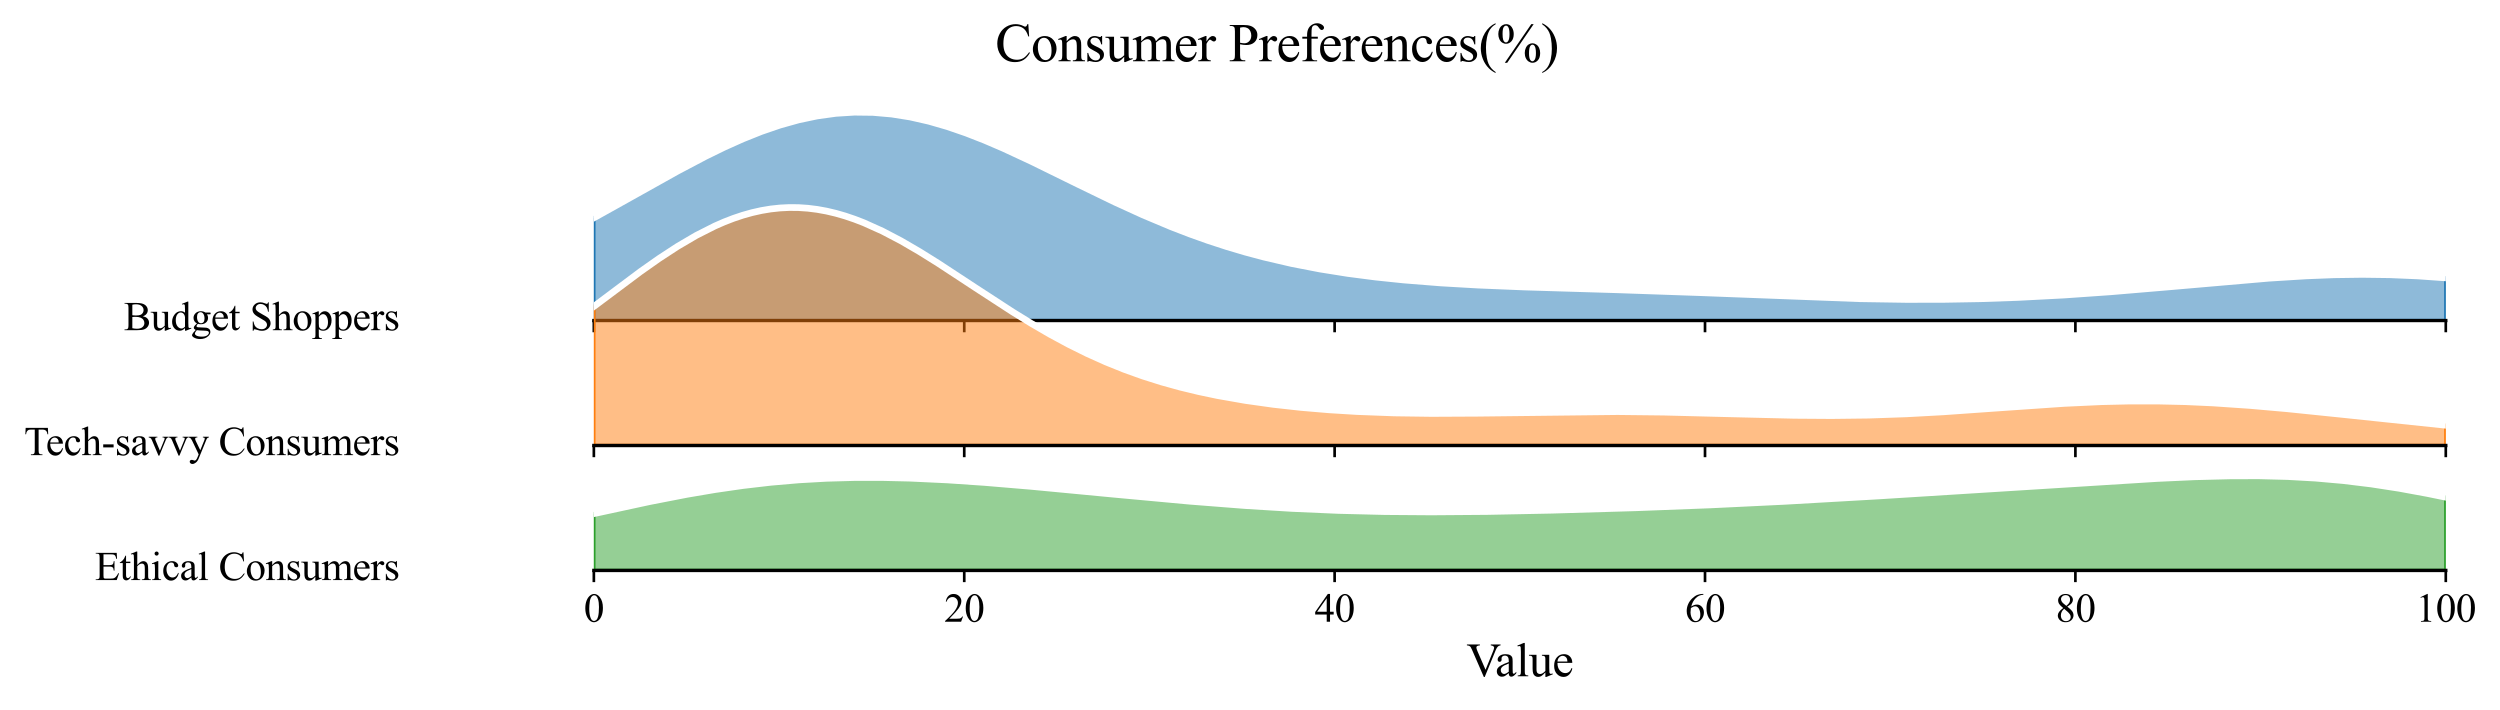 <?xml version="1.0" encoding="utf-8" standalone="no"?>
<!DOCTYPE svg PUBLIC "-//W3C//DTD SVG 1.1//EN"
  "http://www.w3.org/Graphics/SVG/1.1/DTD/svg11.dtd">
<svg xmlns:xlink="http://www.w3.org/1999/xlink" width="746.973pt" height="212.255pt" viewBox="0 0 746.973 212.255" xmlns="http://www.w3.org/2000/svg" version="1.1">
 <defs>
  <style type="text/css">*{stroke-linejoin: round; stroke-linecap: butt}</style>
 </defs>
 <g id="figure_1">
  <g id="patch_1">
   <path d="M 0 212.255 
L 746.973 212.255 
L 746.973 0 
L 0 0 
z
" style="fill: #ffffff"/>
  </g>
  <g id="axes_1">
   <g id="patch_2">
    <path d="M 177.438 95.78 
L 730.773 95.78 
L 730.773 21.12 
L 177.438 21.12 
L 177.438 95.78 
z
" style="fill: none; opacity: 0"/>
   </g>
   <g id="FillBetweenPolyCollection_1">
    <defs>
     <path id="m49a4ba1851" d="M 177.438 -147.158 
L 177.438 -116.475 
L 180.219 -116.475 
L 182.999 -116.475 
L 185.78 -116.475 
L 188.561 -116.475 
L 191.341 -116.475 
L 194.122 -116.475 
L 196.902 -116.475 
L 199.683 -116.475 
L 202.463 -116.475 
L 205.244 -116.475 
L 208.025 -116.475 
L 210.805 -116.475 
L 213.586 -116.475 
L 216.366 -116.475 
L 219.147 -116.475 
L 221.927 -116.475 
L 224.708 -116.475 
L 227.489 -116.475 
L 230.269 -116.475 
L 233.05 -116.475 
L 235.83 -116.475 
L 238.611 -116.475 
L 241.391 -116.475 
L 244.172 -116.475 
L 246.953 -116.475 
L 249.733 -116.475 
L 252.514 -116.475 
L 255.294 -116.475 
L 258.075 -116.475 
L 260.856 -116.475 
L 263.636 -116.475 
L 266.417 -116.475 
L 269.197 -116.475 
L 271.978 -116.475 
L 274.758 -116.475 
L 277.539 -116.475 
L 280.32 -116.475 
L 283.1 -116.475 
L 285.881 -116.475 
L 288.661 -116.475 
L 291.442 -116.475 
L 294.222 -116.475 
L 297.003 -116.475 
L 299.784 -116.475 
L 302.564 -116.475 
L 305.345 -116.475 
L 308.125 -116.475 
L 310.906 -116.475 
L 313.686 -116.475 
L 316.467 -116.475 
L 319.248 -116.475 
L 322.028 -116.475 
L 324.809 -116.475 
L 327.589 -116.475 
L 330.37 -116.475 
L 333.15 -116.475 
L 335.931 -116.475 
L 338.712 -116.475 
L 341.492 -116.475 
L 344.273 -116.475 
L 347.053 -116.475 
L 349.834 -116.475 
L 352.614 -116.475 
L 355.395 -116.475 
L 358.176 -116.475 
L 360.956 -116.475 
L 363.737 -116.475 
L 366.517 -116.475 
L 369.298 -116.475 
L 372.079 -116.475 
L 374.859 -116.475 
L 377.64 -116.475 
L 380.42 -116.475 
L 383.201 -116.475 
L 385.981 -116.475 
L 388.762 -116.475 
L 391.543 -116.475 
L 394.323 -116.475 
L 397.104 -116.475 
L 399.884 -116.475 
L 402.665 -116.475 
L 405.445 -116.475 
L 408.226 -116.475 
L 411.007 -116.475 
L 413.787 -116.475 
L 416.568 -116.475 
L 419.348 -116.475 
L 422.129 -116.475 
L 424.909 -116.475 
L 427.69 -116.475 
L 430.471 -116.475 
L 433.251 -116.475 
L 436.032 -116.475 
L 438.812 -116.475 
L 441.593 -116.475 
L 444.373 -116.475 
L 447.154 -116.475 
L 449.935 -116.475 
L 452.715 -116.475 
L 455.496 -116.475 
L 458.276 -116.475 
L 461.057 -116.475 
L 463.838 -116.475 
L 466.618 -116.475 
L 469.399 -116.475 
L 472.179 -116.475 
L 474.96 -116.475 
L 477.74 -116.475 
L 480.521 -116.475 
L 483.302 -116.475 
L 486.082 -116.475 
L 488.863 -116.475 
L 491.643 -116.475 
L 494.424 -116.475 
L 497.204 -116.475 
L 499.985 -116.475 
L 502.766 -116.475 
L 505.546 -116.475 
L 508.327 -116.475 
L 511.107 -116.475 
L 513.888 -116.475 
L 516.668 -116.475 
L 519.449 -116.475 
L 522.23 -116.475 
L 525.01 -116.475 
L 527.791 -116.475 
L 530.571 -116.475 
L 533.352 -116.475 
L 536.132 -116.475 
L 538.913 -116.475 
L 541.694 -116.475 
L 544.474 -116.475 
L 547.255 -116.475 
L 550.035 -116.475 
L 552.816 -116.475 
L 555.596 -116.475 
L 558.377 -116.475 
L 561.158 -116.475 
L 563.938 -116.475 
L 566.719 -116.475 
L 569.499 -116.475 
L 572.28 -116.475 
L 575.061 -116.475 
L 577.841 -116.475 
L 580.622 -116.475 
L 583.402 -116.475 
L 586.183 -116.475 
L 588.963 -116.475 
L 591.744 -116.475 
L 594.525 -116.475 
L 597.305 -116.475 
L 600.086 -116.475 
L 602.866 -116.475 
L 605.647 -116.475 
L 608.427 -116.475 
L 611.208 -116.475 
L 613.989 -116.475 
L 616.769 -116.475 
L 619.55 -116.475 
L 622.33 -116.475 
L 625.111 -116.475 
L 627.891 -116.475 
L 630.672 -116.475 
L 633.453 -116.475 
L 636.233 -116.475 
L 639.014 -116.475 
L 641.794 -116.475 
L 644.575 -116.475 
L 647.355 -116.475 
L 650.136 -116.475 
L 652.917 -116.475 
L 655.697 -116.475 
L 658.478 -116.475 
L 661.258 -116.475 
L 664.039 -116.475 
L 666.82 -116.475 
L 669.6 -116.475 
L 672.381 -116.475 
L 675.161 -116.475 
L 677.942 -116.475 
L 680.722 -116.475 
L 683.503 -116.475 
L 686.284 -116.475 
L 689.064 -116.475 
L 691.845 -116.475 
L 694.625 -116.475 
L 697.406 -116.475 
L 700.186 -116.475 
L 702.967 -116.475 
L 705.748 -116.475 
L 708.528 -116.475 
L 711.309 -116.475 
L 714.089 -116.475 
L 716.87 -116.475 
L 719.65 -116.475 
L 722.431 -116.475 
L 725.212 -116.475 
L 727.992 -116.475 
L 730.773 -116.475 
L 730.773 -129.227 
L 730.773 -129.227 
L 727.992 -129.448 
L 725.212 -129.644 
L 722.431 -129.815 
L 719.65 -129.959 
L 716.87 -130.076 
L 714.089 -130.167 
L 711.309 -130.23 
L 708.528 -130.267 
L 705.748 -130.277 
L 702.967 -130.262 
L 700.186 -130.221 
L 697.406 -130.157 
L 694.625 -130.069 
L 691.845 -129.96 
L 689.064 -129.83 
L 686.284 -129.681 
L 683.503 -129.514 
L 680.722 -129.332 
L 677.942 -129.135 
L 675.161 -128.926 
L 672.381 -128.706 
L 669.6 -128.476 
L 666.82 -128.239 
L 664.039 -127.996 
L 661.258 -127.748 
L 658.478 -127.497 
L 655.697 -127.244 
L 652.917 -126.991 
L 650.136 -126.738 
L 647.355 -126.488 
L 644.575 -126.24 
L 641.794 -125.997 
L 639.014 -125.758 
L 636.233 -125.526 
L 633.453 -125.299 
L 630.672 -125.08 
L 627.891 -124.869 
L 625.111 -124.665 
L 622.33 -124.47 
L 619.55 -124.285 
L 616.769 -124.109 
L 613.989 -123.943 
L 611.208 -123.787 
L 608.427 -123.641 
L 605.647 -123.506 
L 602.866 -123.382 
L 600.086 -123.269 
L 597.305 -123.168 
L 594.525 -123.078 
L 591.744 -122.999 
L 588.963 -122.932 
L 586.183 -122.877 
L 583.402 -122.833 
L 580.622 -122.801 
L 577.841 -122.781 
L 575.061 -122.772 
L 572.28 -122.775 
L 569.499 -122.788 
L 566.719 -122.812 
L 563.938 -122.847 
L 561.158 -122.891 
L 558.377 -122.946 
L 555.596 -123.009 
L 552.816 -123.081 
L 550.035 -123.16 
L 547.255 -123.247 
L 544.474 -123.34 
L 541.694 -123.439 
L 538.913 -123.543 
L 536.132 -123.652 
L 533.352 -123.764 
L 530.571 -123.878 
L 527.791 -123.995 
L 525.01 -124.112 
L 522.23 -124.231 
L 519.449 -124.349 
L 516.668 -124.466 
L 513.888 -124.581 
L 511.107 -124.695 
L 508.327 -124.807 
L 505.546 -124.916 
L 502.766 -125.021 
L 499.985 -125.124 
L 497.204 -125.223 
L 494.424 -125.319 
L 491.643 -125.412 
L 488.863 -125.502 
L 486.082 -125.589 
L 483.302 -125.673 
L 480.521 -125.755 
L 477.74 -125.836 
L 474.96 -125.916 
L 472.179 -125.995 
L 469.399 -126.075 
L 466.618 -126.155 
L 463.838 -126.238 
L 461.057 -126.324 
L 458.276 -126.413 
L 455.496 -126.506 
L 452.715 -126.605 
L 449.935 -126.711 
L 447.154 -126.825 
L 444.373 -126.946 
L 441.593 -127.078 
L 438.812 -127.22 
L 436.032 -127.374 
L 433.251 -127.541 
L 430.471 -127.722 
L 427.69 -127.918 
L 424.909 -128.13 
L 422.129 -128.36 
L 419.348 -128.608 
L 416.568 -128.876 
L 413.787 -129.166 
L 411.007 -129.477 
L 408.226 -129.813 
L 405.445 -130.173 
L 402.665 -130.56 
L 399.884 -130.974 
L 397.104 -131.417 
L 394.323 -131.891 
L 391.543 -132.397 
L 388.762 -132.935 
L 385.981 -133.508 
L 383.201 -134.117 
L 380.42 -134.763 
L 377.64 -135.447 
L 374.859 -136.17 
L 372.079 -136.933 
L 369.298 -137.737 
L 366.517 -138.582 
L 363.737 -139.47 
L 360.956 -140.399 
L 358.176 -141.37 
L 355.395 -142.383 
L 352.614 -143.437 
L 349.834 -144.531 
L 347.053 -145.664 
L 344.273 -146.835 
L 341.492 -148.041 
L 338.712 -149.28 
L 335.931 -150.549 
L 333.15 -151.846 
L 330.37 -153.167 
L 327.589 -154.508 
L 324.809 -155.864 
L 322.028 -157.232 
L 319.248 -158.607 
L 316.467 -159.982 
L 313.686 -161.353 
L 310.906 -162.714 
L 308.125 -164.06 
L 305.345 -165.383 
L 302.564 -166.678 
L 299.784 -167.938 
L 297.003 -169.157 
L 294.222 -170.329 
L 291.442 -171.448 
L 288.661 -172.506 
L 285.881 -173.499 
L 283.1 -174.421 
L 280.32 -175.267 
L 277.539 -176.03 
L 274.758 -176.707 
L 271.978 -177.294 
L 269.197 -177.786 
L 266.417 -178.181 
L 263.636 -178.475 
L 260.856 -178.666 
L 258.075 -178.753 
L 255.294 -178.735 
L 252.514 -178.612 
L 249.733 -178.383 
L 246.953 -178.049 
L 244.172 -177.613 
L 241.391 -177.075 
L 238.611 -176.438 
L 235.83 -175.706 
L 233.05 -174.882 
L 230.269 -173.969 
L 227.489 -172.974 
L 224.708 -171.899 
L 221.927 -170.75 
L 219.147 -169.534 
L 216.366 -168.255 
L 213.586 -166.919 
L 210.805 -165.533 
L 208.025 -164.102 
L 205.244 -162.633 
L 202.463 -161.133 
L 199.683 -159.606 
L 196.902 -158.059 
L 194.122 -156.499 
L 191.341 -154.931 
L 188.561 -153.36 
L 185.78 -151.793 
L 182.999 -150.233 
L 180.219 -148.687 
L 177.438 -147.158 
z
" style="stroke: #1f77b4"/>
    </defs>
    <g clip-path="url(#p7fde4d126b)">
     <use xlink:href="#m49a4ba1851" x="0" y="212.255" style="fill: #1f77b4; fill-opacity: 0.5; stroke: #1f77b4"/>
    </g>
   </g>
   <g id="matplotlib.axis_1">
    <g id="xtick_1">
     <g id="line2d_1">
      <defs>
       <path id="m32a2013f51" d="M 0 0 
L 0 3.5 
" style="stroke: #000000; stroke-width: 0.8"/>
      </defs>
      <g>
       <use xlink:href="#m32a2013f51" x="177.438" y="95.78" style="stroke: #000000; stroke-width: 0.8"/>
      </g>
     </g>
    </g>
    <g id="xtick_2">
     <g id="line2d_2">
      <g>
       <use xlink:href="#m32a2013f51" x="288.105" y="95.78" style="stroke: #000000; stroke-width: 0.8"/>
      </g>
     </g>
    </g>
    <g id="xtick_3">
     <g id="line2d_3">
      <g>
       <use xlink:href="#m32a2013f51" x="398.772" y="95.78" style="stroke: #000000; stroke-width: 0.8"/>
      </g>
     </g>
    </g>
    <g id="xtick_4">
     <g id="line2d_4">
      <g>
       <use xlink:href="#m32a2013f51" x="509.439" y="95.78" style="stroke: #000000; stroke-width: 0.8"/>
      </g>
     </g>
    </g>
    <g id="xtick_5">
     <g id="line2d_5">
      <g>
       <use xlink:href="#m32a2013f51" x="620.106" y="95.78" style="stroke: #000000; stroke-width: 0.8"/>
      </g>
     </g>
    </g>
    <g id="xtick_6">
     <g id="line2d_6">
      <g>
       <use xlink:href="#m32a2013f51" x="730.773" y="95.78" style="stroke: #000000; stroke-width: 0.8"/>
      </g>
     </g>
    </g>
   </g>
   <g id="matplotlib.axis_2"/>
   <g id="line2d_7">
    <path d="M 177.438 65.097 
L 188.561 58.895 
L 202.463 51.123 
L 210.805 46.722 
L 216.366 44.001 
L 221.927 41.505 
L 227.489 39.282 
L 233.05 37.374 
L 238.611 35.817 
L 244.172 34.643 
L 249.733 33.872 
L 255.294 33.52 
L 260.856 33.589 
L 266.417 34.075 
L 271.978 34.961 
L 277.539 36.225 
L 283.1 37.834 
L 288.661 39.749 
L 294.222 41.926 
L 299.784 44.317 
L 308.125 48.196 
L 322.028 55.023 
L 333.15 60.409 
L 341.492 64.214 
L 349.834 67.724 
L 355.395 69.872 
L 360.956 71.857 
L 366.517 73.673 
L 372.079 75.322 
L 377.64 76.808 
L 385.981 78.747 
L 394.323 80.364 
L 402.665 81.696 
L 411.007 82.778 
L 419.348 83.647 
L 430.471 84.534 
L 441.593 85.177 
L 455.496 85.749 
L 483.302 86.582 
L 508.327 87.448 
L 555.596 89.246 
L 569.499 89.467 
L 580.622 89.454 
L 591.744 89.256 
L 602.866 88.873 
L 616.769 88.146 
L 630.672 87.175 
L 647.355 85.768 
L 677.942 83.12 
L 689.064 82.426 
L 697.406 82.099 
L 705.748 81.978 
L 714.089 82.089 
L 722.431 82.441 
L 730.773 83.028 
L 730.773 83.028 
" clip-path="url(#p7fde4d126b)" style="fill: none; stroke: #ffffff; stroke-width: 2; stroke-linecap: square"/>
   </g>
   <g id="line2d_8">
    <path d="M 177.438 95.78 
L 730.773 95.78 
" style="fill: none; stroke: #000000; stroke-linecap: square"/>
   </g>
   <g id="text_1">
    <g id="patch_3">
     <path d="M 33.047 105.201 
L 123.298 105.201 
L 123.298 86.359 
L 33.047 86.359 
z
" style="fill: #ffffff; opacity: 0.5"/>
    </g>
    <!-- Budget Shoppers -->
    <g transform="translate(37.007 98.652) scale(0.12 -0.12)">
     <defs>
      <path id="TimesNewRomanPSMT-42" d="M 2956 2163 
Q 3397 2069 3616 1863 
Q 3919 1575 3919 1159 
Q 3919 844 3719 555 
Q 3519 266 3170 133 
Q 2822 0 2106 0 
L 106 0 
L 106 116 
L 266 116 
Q 531 116 647 284 
Q 719 394 719 750 
L 719 3488 
Q 719 3881 628 3984 
Q 506 4122 266 4122 
L 106 4122 
L 106 4238 
L 1938 4238 
Q 2450 4238 2759 4163 
Q 3228 4050 3475 3764 
Q 3722 3478 3722 3106 
Q 3722 2788 3528 2536 
Q 3334 2284 2956 2163 
z
M 1319 2331 
Q 1434 2309 1582 2298 
Q 1731 2288 1909 2288 
Q 2366 2288 2595 2386 
Q 2825 2484 2947 2687 
Q 3069 2891 3069 3131 
Q 3069 3503 2766 3765 
Q 2463 4028 1881 4028 
Q 1569 4028 1319 3959 
L 1319 2331 
z
M 1319 306 
Q 1681 222 2034 222 
Q 2600 222 2897 476 
Q 3194 731 3194 1106 
Q 3194 1353 3059 1581 
Q 2925 1809 2622 1940 
Q 2319 2072 1872 2072 
Q 1678 2072 1540 2065 
Q 1403 2059 1319 2044 
L 1319 306 
z
" transform="scale(0.016)"/>
      <path id="TimesNewRomanPSMT-75" d="M 2709 2863 
L 2709 1128 
Q 2709 631 2732 520 
Q 2756 409 2807 365 
Q 2859 322 2928 322 
Q 3025 322 3147 375 
L 3191 266 
L 2334 -88 
L 2194 -88 
L 2194 519 
Q 1825 119 1631 15 
Q 1438 -88 1222 -88 
Q 981 -88 804 51 
Q 628 191 559 409 
Q 491 628 491 1028 
L 491 2306 
Q 491 2509 447 2587 
Q 403 2666 317 2708 
Q 231 2750 6 2747 
L 6 2863 
L 1009 2863 
L 1009 947 
Q 1009 547 1148 422 
Q 1288 297 1484 297 
Q 1619 297 1789 381 
Q 1959 466 2194 703 
L 2194 2325 
Q 2194 2569 2105 2655 
Q 2016 2741 1734 2747 
L 1734 2863 
L 2709 2863 
z
" transform="scale(0.016)"/>
      <path id="TimesNewRomanPSMT-64" d="M 2222 322 
Q 2013 103 1813 7 
Q 1613 -88 1381 -88 
Q 913 -88 563 304 
Q 213 697 213 1313 
Q 213 1928 600 2439 
Q 988 2950 1597 2950 
Q 1975 2950 2222 2709 
L 2222 3238 
Q 2222 3728 2198 3840 
Q 2175 3953 2125 3993 
Q 2075 4034 2000 4034 
Q 1919 4034 1784 3984 
L 1744 4094 
L 2597 4444 
L 2738 4444 
L 2738 1134 
Q 2738 631 2761 520 
Q 2784 409 2836 365 
Q 2888 322 2956 322 
Q 3041 322 3181 375 
L 3216 266 
L 2366 -88 
L 2222 -88 
L 2222 322 
z
M 2222 541 
L 2222 2016 
Q 2203 2228 2109 2403 
Q 2016 2578 1861 2667 
Q 1706 2756 1559 2756 
Q 1284 2756 1069 2509 
Q 784 2184 784 1559 
Q 784 928 1059 592 
Q 1334 256 1672 256 
Q 1956 256 2222 541 
z
" transform="scale(0.016)"/>
      <path id="TimesNewRomanPSMT-67" d="M 966 1044 
Q 703 1172 562 1401 
Q 422 1631 422 1909 
Q 422 2334 742 2640 
Q 1063 2947 1563 2947 
Q 1972 2947 2272 2747 
L 2878 2747 
Q 3013 2747 3034 2739 
Q 3056 2731 3066 2713 
Q 3084 2684 3084 2613 
Q 3084 2531 3069 2500 
Q 3059 2484 3036 2475 
Q 3013 2466 2878 2466 
L 2506 2466 
Q 2681 2241 2681 1891 
Q 2681 1491 2375 1206 
Q 2069 922 1553 922 
Q 1341 922 1119 984 
Q 981 866 932 777 
Q 884 688 884 625 
Q 884 572 936 522 
Q 988 472 1138 450 
Q 1225 438 1575 428 
Q 2219 413 2409 384 
Q 2700 344 2873 169 
Q 3047 -6 3047 -263 
Q 3047 -616 2716 -925 
Q 2228 -1381 1444 -1381 
Q 841 -1381 425 -1109 
Q 191 -953 191 -784 
Q 191 -709 225 -634 
Q 278 -519 444 -313 
Q 466 -284 763 25 
Q 600 122 533 198 
Q 466 275 466 372 
Q 466 481 555 628 
Q 644 775 966 1044 
z
M 1509 2797 
Q 1278 2797 1122 2612 
Q 966 2428 966 2047 
Q 966 1553 1178 1281 
Q 1341 1075 1591 1075 
Q 1828 1075 1981 1253 
Q 2134 1431 2134 1813 
Q 2134 2309 1919 2591 
Q 1759 2797 1509 2797 
z
M 934 0 
Q 788 -159 713 -296 
Q 638 -434 638 -550 
Q 638 -700 819 -813 
Q 1131 -1006 1722 -1006 
Q 2284 -1006 2551 -807 
Q 2819 -609 2819 -384 
Q 2819 -222 2659 -153 
Q 2497 -84 2016 -72 
Q 1313 -53 934 0 
z
" transform="scale(0.016)"/>
      <path id="TimesNewRomanPSMT-65" d="M 681 1784 
Q 678 1147 991 784 
Q 1303 422 1725 422 
Q 2006 422 2214 576 
Q 2422 731 2563 1106 
L 2659 1044 
Q 2594 616 2278 264 
Q 1963 -88 1488 -88 
Q 972 -88 605 314 
Q 238 716 238 1394 
Q 238 2128 614 2539 
Q 991 2950 1559 2950 
Q 2041 2950 2350 2633 
Q 2659 2316 2659 1784 
L 681 1784 
z
M 681 1966 
L 2006 1966 
Q 1991 2241 1941 2353 
Q 1863 2528 1708 2628 
Q 1553 2728 1384 2728 
Q 1125 2728 920 2526 
Q 716 2325 681 1966 
z
" transform="scale(0.016)"/>
      <path id="TimesNewRomanPSMT-74" d="M 1031 3803 
L 1031 2863 
L 1700 2863 
L 1700 2644 
L 1031 2644 
L 1031 788 
Q 1031 509 1111 412 
Q 1191 316 1316 316 
Q 1419 316 1516 380 
Q 1613 444 1666 569 
L 1788 569 
Q 1678 263 1478 108 
Q 1278 -47 1066 -47 
Q 922 -47 784 33 
Q 647 113 581 261 
Q 516 409 516 719 
L 516 2644 
L 63 2644 
L 63 2747 
Q 234 2816 414 2980 
Q 594 3144 734 3369 
Q 806 3488 934 3803 
L 1031 3803 
z
" transform="scale(0.016)"/>
      <path id="TimesNewRomanPSMT-20" transform="scale(0.016)"/>
      <path id="TimesNewRomanPSMT-53" d="M 2934 4334 
L 2934 2869 
L 2819 2869 
Q 2763 3291 2617 3541 
Q 2472 3791 2203 3937 
Q 1934 4084 1647 4084 
Q 1322 4084 1109 3886 
Q 897 3688 897 3434 
Q 897 3241 1031 3081 
Q 1225 2847 1953 2456 
Q 2547 2138 2764 1967 
Q 2981 1797 3098 1565 
Q 3216 1334 3216 1081 
Q 3216 600 2842 251 
Q 2469 -97 1881 -97 
Q 1697 -97 1534 -69 
Q 1438 -53 1133 45 
Q 828 144 747 144 
Q 669 144 623 97 
Q 578 50 556 -97 
L 441 -97 
L 441 1356 
L 556 1356 
Q 638 900 775 673 
Q 913 447 1195 297 
Q 1478 147 1816 147 
Q 2206 147 2432 353 
Q 2659 559 2659 841 
Q 2659 997 2573 1156 
Q 2488 1316 2306 1453 
Q 2184 1547 1640 1851 
Q 1097 2156 867 2337 
Q 638 2519 519 2737 
Q 400 2956 400 3219 
Q 400 3675 750 4004 
Q 1100 4334 1641 4334 
Q 1978 4334 2356 4169 
Q 2531 4091 2603 4091 
Q 2684 4091 2736 4139 
Q 2788 4188 2819 4334 
L 2934 4334 
z
" transform="scale(0.016)"/>
      <path id="TimesNewRomanPSMT-68" d="M 1041 4444 
L 1041 2350 
Q 1388 2731 1591 2839 
Q 1794 2947 1997 2947 
Q 2241 2947 2416 2812 
Q 2591 2678 2675 2391 
Q 2734 2191 2734 1659 
L 2734 647 
Q 2734 375 2778 275 
Q 2809 200 2884 156 
Q 2959 113 3159 113 
L 3159 0 
L 1753 0 
L 1753 113 
L 1819 113 
Q 2019 113 2097 173 
Q 2175 234 2206 353 
Q 2216 403 2216 647 
L 2216 1659 
Q 2216 2128 2167 2275 
Q 2119 2422 2012 2495 
Q 1906 2569 1756 2569 
Q 1603 2569 1437 2487 
Q 1272 2406 1041 2159 
L 1041 647 
Q 1041 353 1073 281 
Q 1106 209 1195 161 
Q 1284 113 1503 113 
L 1503 0 
L 84 0 
L 84 113 
Q 275 113 384 172 
Q 447 203 484 290 
Q 522 378 522 647 
L 522 3238 
Q 522 3728 498 3840 
Q 475 3953 426 3993 
Q 378 4034 297 4034 
Q 231 4034 84 3984 
L 41 4094 
L 897 4444 
L 1041 4444 
z
" transform="scale(0.016)"/>
      <path id="TimesNewRomanPSMT-6f" d="M 1600 2947 
Q 2250 2947 2644 2453 
Q 2978 2031 2978 1484 
Q 2978 1100 2793 706 
Q 2609 313 2286 112 
Q 1963 -88 1566 -88 
Q 919 -88 538 428 
Q 216 863 216 1403 
Q 216 1797 411 2186 
Q 606 2575 925 2761 
Q 1244 2947 1600 2947 
z
M 1503 2744 
Q 1338 2744 1170 2645 
Q 1003 2547 900 2300 
Q 797 2053 797 1666 
Q 797 1041 1045 587 
Q 1294 134 1700 134 
Q 2003 134 2200 384 
Q 2397 634 2397 1244 
Q 2397 2006 2069 2444 
Q 1847 2744 1503 2744 
z
" transform="scale(0.016)"/>
      <path id="TimesNewRomanPSMT-70" d="M -6 2578 
L 875 2934 
L 994 2934 
L 994 2266 
Q 1216 2644 1439 2795 
Q 1663 2947 1909 2947 
Q 2341 2947 2628 2609 
Q 2981 2197 2981 1534 
Q 2981 794 2556 309 
Q 2206 -88 1675 -88 
Q 1444 -88 1275 -22 
Q 1150 25 994 166 
L 994 -706 
Q 994 -1000 1030 -1079 
Q 1066 -1159 1155 -1206 
Q 1244 -1253 1478 -1253 
L 1478 -1369 
L -22 -1369 
L -22 -1253 
L 56 -1253 
Q 228 -1256 350 -1188 
Q 409 -1153 442 -1076 
Q 475 -1000 475 -688 
L 475 2019 
Q 475 2297 450 2372 
Q 425 2447 370 2484 
Q 316 2522 222 2522 
Q 147 2522 31 2478 
L -6 2578 
z
M 994 2081 
L 994 1013 
Q 994 666 1022 556 
Q 1066 375 1236 237 
Q 1406 100 1666 100 
Q 1978 100 2172 344 
Q 2425 663 2425 1241 
Q 2425 1897 2138 2250 
Q 1938 2494 1663 2494 
Q 1513 2494 1366 2419 
Q 1253 2363 994 2081 
z
" transform="scale(0.016)"/>
      <path id="TimesNewRomanPSMT-72" d="M 1038 2947 
L 1038 2303 
Q 1397 2947 1775 2947 
Q 1947 2947 2059 2842 
Q 2172 2738 2172 2600 
Q 2172 2478 2090 2393 
Q 2009 2309 1897 2309 
Q 1788 2309 1652 2417 
Q 1516 2525 1450 2525 
Q 1394 2525 1328 2463 
Q 1188 2334 1038 2041 
L 1038 669 
Q 1038 431 1097 309 
Q 1138 225 1241 169 
Q 1344 113 1538 113 
L 1538 0 
L 72 0 
L 72 113 
Q 291 113 397 181 
Q 475 231 506 341 
Q 522 394 522 644 
L 522 1753 
Q 522 2253 501 2348 
Q 481 2444 426 2487 
Q 372 2531 291 2531 
Q 194 2531 72 2484 
L 41 2597 
L 906 2947 
L 1038 2947 
z
" transform="scale(0.016)"/>
      <path id="TimesNewRomanPSMT-73" d="M 2050 2947 
L 2050 1972 
L 1947 1972 
Q 1828 2431 1642 2597 
Q 1456 2763 1169 2763 
Q 950 2763 815 2647 
Q 681 2531 681 2391 
Q 681 2216 781 2091 
Q 878 1963 1175 1819 
L 1631 1597 
Q 2266 1288 2266 781 
Q 2266 391 1970 151 
Q 1675 -88 1309 -88 
Q 1047 -88 709 6 
Q 606 38 541 38 
Q 469 38 428 -44 
L 325 -44 
L 325 978 
L 428 978 
Q 516 541 762 319 
Q 1009 97 1316 97 
Q 1531 97 1667 223 
Q 1803 350 1803 528 
Q 1803 744 1651 891 
Q 1500 1038 1047 1263 
Q 594 1488 453 1669 
Q 313 1847 313 2119 
Q 313 2472 555 2709 
Q 797 2947 1181 2947 
Q 1350 2947 1591 2875 
Q 1750 2828 1803 2828 
Q 1853 2828 1881 2850 
Q 1909 2872 1947 2947 
L 2050 2947 
z
" transform="scale(0.016)"/>
     </defs>
     <use xlink:href="#TimesNewRomanPSMT-42"/>
     <use xlink:href="#TimesNewRomanPSMT-75" transform="translate(66.699 0)"/>
     <use xlink:href="#TimesNewRomanPSMT-64" transform="translate(116.699 0)"/>
     <use xlink:href="#TimesNewRomanPSMT-67" transform="translate(166.699 0)"/>
     <use xlink:href="#TimesNewRomanPSMT-65" transform="translate(216.699 0)"/>
     <use xlink:href="#TimesNewRomanPSMT-74" transform="translate(261.084 0)"/>
     <use xlink:href="#TimesNewRomanPSMT-20" transform="translate(288.867 0)"/>
     <use xlink:href="#TimesNewRomanPSMT-53" transform="translate(313.867 0)"/>
     <use xlink:href="#TimesNewRomanPSMT-68" transform="translate(369.482 0)"/>
     <use xlink:href="#TimesNewRomanPSMT-6f" transform="translate(419.482 0)"/>
     <use xlink:href="#TimesNewRomanPSMT-70" transform="translate(469.482 0)"/>
     <use xlink:href="#TimesNewRomanPSMT-70" transform="translate(519.482 0)"/>
     <use xlink:href="#TimesNewRomanPSMT-65" transform="translate(569.482 0)"/>
     <use xlink:href="#TimesNewRomanPSMT-72" transform="translate(613.867 0)"/>
     <use xlink:href="#TimesNewRomanPSMT-73" transform="translate(647.168 0)"/>
    </g>
   </g>
  </g>
  <g id="axes_2">
   <g id="patch_4">
    <path d="M 177.438 133.11 
L 730.773 133.11 
L 730.773 58.45 
L 177.438 58.45 
L 177.438 133.11 
z
" style="fill: none; opacity: 0"/>
   </g>
   <g id="FillBetweenPolyCollection_2">
    <defs>
     <path id="m38863f9434" d="M 177.438 -120.685 
L 177.438 -79.145 
L 180.219 -79.145 
L 182.999 -79.145 
L 185.78 -79.145 
L 188.561 -79.145 
L 191.341 -79.145 
L 194.122 -79.145 
L 196.902 -79.145 
L 199.683 -79.145 
L 202.463 -79.145 
L 205.244 -79.145 
L 208.025 -79.145 
L 210.805 -79.145 
L 213.586 -79.145 
L 216.366 -79.145 
L 219.147 -79.145 
L 221.927 -79.145 
L 224.708 -79.145 
L 227.489 -79.145 
L 230.269 -79.145 
L 233.05 -79.145 
L 235.83 -79.145 
L 238.611 -79.145 
L 241.391 -79.145 
L 244.172 -79.145 
L 246.953 -79.145 
L 249.733 -79.145 
L 252.514 -79.145 
L 255.294 -79.145 
L 258.075 -79.145 
L 260.856 -79.145 
L 263.636 -79.145 
L 266.417 -79.145 
L 269.197 -79.145 
L 271.978 -79.145 
L 274.758 -79.145 
L 277.539 -79.145 
L 280.32 -79.145 
L 283.1 -79.145 
L 285.881 -79.145 
L 288.661 -79.145 
L 291.442 -79.145 
L 294.222 -79.145 
L 297.003 -79.145 
L 299.784 -79.145 
L 302.564 -79.145 
L 305.345 -79.145 
L 308.125 -79.145 
L 310.906 -79.145 
L 313.686 -79.145 
L 316.467 -79.145 
L 319.248 -79.145 
L 322.028 -79.145 
L 324.809 -79.145 
L 327.589 -79.145 
L 330.37 -79.145 
L 333.15 -79.145 
L 335.931 -79.145 
L 338.712 -79.145 
L 341.492 -79.145 
L 344.273 -79.145 
L 347.053 -79.145 
L 349.834 -79.145 
L 352.614 -79.145 
L 355.395 -79.145 
L 358.176 -79.145 
L 360.956 -79.145 
L 363.737 -79.145 
L 366.517 -79.145 
L 369.298 -79.145 
L 372.079 -79.145 
L 374.859 -79.145 
L 377.64 -79.145 
L 380.42 -79.145 
L 383.201 -79.145 
L 385.981 -79.145 
L 388.762 -79.145 
L 391.543 -79.145 
L 394.323 -79.145 
L 397.104 -79.145 
L 399.884 -79.145 
L 402.665 -79.145 
L 405.445 -79.145 
L 408.226 -79.145 
L 411.007 -79.145 
L 413.787 -79.145 
L 416.568 -79.145 
L 419.348 -79.145 
L 422.129 -79.145 
L 424.909 -79.145 
L 427.69 -79.145 
L 430.471 -79.145 
L 433.251 -79.145 
L 436.032 -79.145 
L 438.812 -79.145 
L 441.593 -79.145 
L 444.373 -79.145 
L 447.154 -79.145 
L 449.935 -79.145 
L 452.715 -79.145 
L 455.496 -79.145 
L 458.276 -79.145 
L 461.057 -79.145 
L 463.838 -79.145 
L 466.618 -79.145 
L 469.399 -79.145 
L 472.179 -79.145 
L 474.96 -79.145 
L 477.74 -79.145 
L 480.521 -79.145 
L 483.302 -79.145 
L 486.082 -79.145 
L 488.863 -79.145 
L 491.643 -79.145 
L 494.424 -79.145 
L 497.204 -79.145 
L 499.985 -79.145 
L 502.766 -79.145 
L 505.546 -79.145 
L 508.327 -79.145 
L 511.107 -79.145 
L 513.888 -79.145 
L 516.668 -79.145 
L 519.449 -79.145 
L 522.23 -79.145 
L 525.01 -79.145 
L 527.791 -79.145 
L 530.571 -79.145 
L 533.352 -79.145 
L 536.132 -79.145 
L 538.913 -79.145 
L 541.694 -79.145 
L 544.474 -79.145 
L 547.255 -79.145 
L 550.035 -79.145 
L 552.816 -79.145 
L 555.596 -79.145 
L 558.377 -79.145 
L 561.158 -79.145 
L 563.938 -79.145 
L 566.719 -79.145 
L 569.499 -79.145 
L 572.28 -79.145 
L 575.061 -79.145 
L 577.841 -79.145 
L 580.622 -79.145 
L 583.402 -79.145 
L 586.183 -79.145 
L 588.963 -79.145 
L 591.744 -79.145 
L 594.525 -79.145 
L 597.305 -79.145 
L 600.086 -79.145 
L 602.866 -79.145 
L 605.647 -79.145 
L 608.427 -79.145 
L 611.208 -79.145 
L 613.989 -79.145 
L 616.769 -79.145 
L 619.55 -79.145 
L 622.33 -79.145 
L 625.111 -79.145 
L 627.891 -79.145 
L 630.672 -79.145 
L 633.453 -79.145 
L 636.233 -79.145 
L 639.014 -79.145 
L 641.794 -79.145 
L 644.575 -79.145 
L 647.355 -79.145 
L 650.136 -79.145 
L 652.917 -79.145 
L 655.697 -79.145 
L 658.478 -79.145 
L 661.258 -79.145 
L 664.039 -79.145 
L 666.82 -79.145 
L 669.6 -79.145 
L 672.381 -79.145 
L 675.161 -79.145 
L 677.942 -79.145 
L 680.722 -79.145 
L 683.503 -79.145 
L 686.284 -79.145 
L 689.064 -79.145 
L 691.845 -79.145 
L 694.625 -79.145 
L 697.406 -79.145 
L 700.186 -79.145 
L 702.967 -79.145 
L 705.748 -79.145 
L 708.528 -79.145 
L 711.309 -79.145 
L 714.089 -79.145 
L 716.87 -79.145 
L 719.65 -79.145 
L 722.431 -79.145 
L 725.212 -79.145 
L 727.992 -79.145 
L 730.773 -79.145 
L 730.773 -85.19 
L 730.773 -85.19 
L 727.992 -85.467 
L 725.212 -85.749 
L 722.431 -86.034 
L 719.65 -86.324 
L 716.87 -86.616 
L 714.089 -86.912 
L 711.309 -87.209 
L 708.528 -87.508 
L 705.748 -87.808 
L 702.967 -88.108 
L 700.186 -88.406 
L 697.406 -88.703 
L 694.625 -88.997 
L 691.845 -89.287 
L 689.064 -89.572 
L 686.284 -89.85 
L 683.503 -90.121 
L 680.722 -90.383 
L 677.942 -90.635 
L 675.161 -90.876 
L 672.381 -91.104 
L 669.6 -91.318 
L 666.82 -91.516 
L 664.039 -91.699 
L 661.258 -91.863 
L 658.478 -92.009 
L 655.697 -92.136 
L 652.917 -92.242 
L 650.136 -92.328 
L 647.355 -92.392 
L 644.575 -92.434 
L 641.794 -92.454 
L 639.014 -92.453 
L 636.233 -92.43 
L 633.453 -92.385 
L 630.672 -92.321 
L 627.891 -92.236 
L 625.111 -92.132 
L 622.33 -92.011 
L 619.55 -91.874 
L 616.769 -91.721 
L 613.989 -91.556 
L 611.208 -91.378 
L 608.427 -91.191 
L 605.647 -90.996 
L 602.866 -90.795 
L 600.086 -90.591 
L 597.305 -90.384 
L 594.525 -90.177 
L 591.744 -89.972 
L 588.963 -89.771 
L 586.183 -89.575 
L 583.402 -89.386 
L 580.622 -89.206 
L 577.841 -89.037 
L 575.061 -88.879 
L 572.28 -88.733 
L 569.499 -88.601 
L 566.719 -88.483 
L 563.938 -88.379 
L 561.158 -88.291 
L 558.377 -88.219 
L 555.596 -88.162 
L 552.816 -88.12 
L 550.035 -88.093 
L 547.255 -88.08 
L 544.474 -88.082 
L 541.694 -88.096 
L 538.913 -88.122 
L 536.132 -88.16 
L 533.352 -88.207 
L 530.571 -88.263 
L 527.791 -88.326 
L 525.01 -88.395 
L 522.23 -88.469 
L 519.449 -88.545 
L 516.668 -88.624 
L 513.888 -88.703 
L 511.107 -88.781 
L 508.327 -88.857 
L 505.546 -88.929 
L 502.766 -88.997 
L 499.985 -89.059 
L 497.204 -89.115 
L 494.424 -89.163 
L 491.643 -89.204 
L 488.863 -89.236 
L 486.082 -89.259 
L 483.302 -89.274 
L 480.521 -89.28 
L 477.74 -89.277 
L 474.96 -89.266 
L 472.179 -89.247 
L 469.399 -89.221 
L 466.618 -89.189 
L 463.838 -89.151 
L 461.057 -89.108 
L 458.276 -89.063 
L 455.496 -89.015 
L 452.715 -88.966 
L 449.935 -88.918 
L 447.154 -88.871 
L 444.373 -88.828 
L 441.593 -88.79 
L 438.812 -88.758 
L 436.032 -88.734 
L 433.251 -88.718 
L 430.471 -88.712 
L 427.69 -88.718 
L 424.909 -88.736 
L 422.129 -88.768 
L 419.348 -88.815 
L 416.568 -88.877 
L 413.787 -88.955 
L 411.007 -89.05 
L 408.226 -89.164 
L 405.445 -89.296 
L 402.665 -89.447 
L 399.884 -89.618 
L 397.104 -89.81 
L 394.323 -90.023 
L 391.543 -90.258 
L 388.762 -90.517 
L 385.981 -90.799 
L 383.201 -91.106 
L 380.42 -91.439 
L 377.64 -91.8 
L 374.859 -92.19 
L 372.079 -92.611 
L 369.298 -93.065 
L 366.517 -93.553 
L 363.737 -94.077 
L 360.956 -94.641 
L 358.176 -95.246 
L 355.395 -95.896 
L 352.614 -96.591 
L 349.834 -97.336 
L 347.053 -98.133 
L 344.273 -98.984 
L 341.492 -99.892 
L 338.712 -100.858 
L 335.931 -101.886 
L 333.15 -102.975 
L 330.37 -104.129 
L 327.589 -105.346 
L 324.809 -106.629 
L 322.028 -107.976 
L 319.248 -109.387 
L 316.467 -110.86 
L 313.686 -112.393 
L 310.906 -113.982 
L 308.125 -115.625 
L 305.345 -117.316 
L 302.564 -119.051 
L 299.784 -120.822 
L 297.003 -122.624 
L 294.222 -124.447 
L 291.442 -126.285 
L 288.661 -128.128 
L 285.881 -129.965 
L 283.1 -131.788 
L 280.32 -133.585 
L 277.539 -135.346 
L 274.758 -137.058 
L 271.978 -138.712 
L 269.197 -140.296 
L 266.417 -141.798 
L 263.636 -143.208 
L 260.856 -144.515 
L 258.075 -145.709 
L 255.294 -146.781 
L 252.514 -147.723 
L 249.733 -148.525 
L 246.953 -149.182 
L 244.172 -149.687 
L 241.391 -150.035 
L 238.611 -150.224 
L 235.83 -150.25 
L 233.05 -150.112 
L 230.269 -149.811 
L 227.489 -149.347 
L 224.708 -148.724 
L 221.927 -147.943 
L 219.147 -147.012 
L 216.366 -145.935 
L 213.586 -144.719 
L 210.805 -143.372 
L 208.025 -141.903 
L 205.244 -140.322 
L 202.463 -138.638 
L 199.683 -136.862 
L 196.902 -135.005 
L 194.122 -133.078 
L 191.341 -131.093 
L 188.561 -129.061 
L 185.78 -126.993 
L 182.999 -124.9 
L 180.219 -122.794 
L 177.438 -120.685 
z
" style="stroke: #ff7f0e"/>
    </defs>
    <g clip-path="url(#pc1144ef104)">
     <use xlink:href="#m38863f9434" x="0" y="212.255" style="fill: #ff7f0e; fill-opacity: 0.5; stroke: #ff7f0e"/>
    </g>
   </g>
   <g id="matplotlib.axis_3">
    <g id="xtick_7">
     <g id="line2d_9">
      <g>
       <use xlink:href="#m32a2013f51" x="177.438" y="133.11" style="stroke: #000000; stroke-width: 0.8"/>
      </g>
     </g>
    </g>
    <g id="xtick_8">
     <g id="line2d_10">
      <g>
       <use xlink:href="#m32a2013f51" x="288.105" y="133.11" style="stroke: #000000; stroke-width: 0.8"/>
      </g>
     </g>
    </g>
    <g id="xtick_9">
     <g id="line2d_11">
      <g>
       <use xlink:href="#m32a2013f51" x="398.772" y="133.11" style="stroke: #000000; stroke-width: 0.8"/>
      </g>
     </g>
    </g>
    <g id="xtick_10">
     <g id="line2d_12">
      <g>
       <use xlink:href="#m32a2013f51" x="509.439" y="133.11" style="stroke: #000000; stroke-width: 0.8"/>
      </g>
     </g>
    </g>
    <g id="xtick_11">
     <g id="line2d_13">
      <g>
       <use xlink:href="#m32a2013f51" x="620.106" y="133.11" style="stroke: #000000; stroke-width: 0.8"/>
      </g>
     </g>
    </g>
    <g id="xtick_12">
     <g id="line2d_14">
      <g>
       <use xlink:href="#m32a2013f51" x="730.773" y="133.11" style="stroke: #000000; stroke-width: 0.8"/>
      </g>
     </g>
    </g>
   </g>
   <g id="matplotlib.axis_4"/>
   <g id="line2d_15">
    <path d="M 177.438 91.57 
L 191.341 81.162 
L 196.902 77.25 
L 202.463 73.617 
L 208.025 70.352 
L 213.586 67.537 
L 216.366 66.321 
L 219.147 65.244 
L 221.927 64.312 
L 224.708 63.532 
L 227.489 62.908 
L 230.269 62.444 
L 233.05 62.143 
L 235.83 62.005 
L 238.611 62.031 
L 241.391 62.22 
L 244.172 62.569 
L 246.953 63.074 
L 249.733 63.73 
L 252.514 64.533 
L 255.294 65.474 
L 258.075 66.546 
L 263.636 69.047 
L 269.197 71.959 
L 274.758 75.197 
L 280.32 78.67 
L 291.442 85.97 
L 302.564 93.205 
L 308.125 96.63 
L 313.686 99.863 
L 319.248 102.868 
L 324.809 105.626 
L 330.37 108.127 
L 335.931 110.37 
L 341.492 112.363 
L 347.053 114.122 
L 352.614 115.664 
L 358.176 117.009 
L 363.737 118.178 
L 372.079 119.644 
L 380.42 120.816 
L 388.762 121.739 
L 397.104 122.445 
L 405.445 122.96 
L 416.568 123.379 
L 427.69 123.537 
L 441.593 123.465 
L 483.302 122.981 
L 497.204 123.141 
L 516.668 123.631 
L 536.132 124.096 
L 547.255 124.175 
L 558.377 124.037 
L 569.499 123.655 
L 580.622 123.049 
L 597.305 121.872 
L 616.769 120.534 
L 627.891 120.019 
L 636.233 119.826 
L 644.575 119.821 
L 652.917 120.013 
L 661.258 120.392 
L 672.381 121.151 
L 683.503 122.134 
L 700.186 123.849 
L 730.773 127.065 
L 730.773 127.065 
" clip-path="url(#pc1144ef104)" style="fill: none; stroke: #ffffff; stroke-width: 2; stroke-linecap: square"/>
   </g>
   <g id="line2d_16">
    <path d="M 177.438 133.11 
L 730.773 133.11 
" style="fill: none; stroke: #000000; stroke-linecap: square"/>
   </g>
   <g id="text_2">
    <g id="patch_5">
     <path d="M 3.24 142.531 
L 123.298 142.531 
L 123.298 123.689 
L 3.24 123.689 
z
" style="fill: #ffffff; opacity: 0.5"/>
    </g>
    <!-- Tech-savvy Consumers -->
    <g transform="translate(7.2 135.982) scale(0.12 -0.12)">
     <defs>
      <path id="TimesNewRomanPSMT-54" d="M 3703 4238 
L 3750 3244 
L 3631 3244 
Q 3597 3506 3538 3619 
Q 3441 3800 3280 3886 
Q 3119 3972 2856 3972 
L 2259 3972 
L 2259 734 
Q 2259 344 2344 247 
Q 2463 116 2709 116 
L 2856 116 
L 2856 0 
L 1059 0 
L 1059 116 
L 1209 116 
Q 1478 116 1591 278 
Q 1659 378 1659 734 
L 1659 3972 
L 1150 3972 
Q 853 3972 728 3928 
Q 566 3869 450 3700 
Q 334 3531 313 3244 
L 194 3244 
L 244 4238 
L 3703 4238 
z
" transform="scale(0.016)"/>
      <path id="TimesNewRomanPSMT-63" d="M 2631 1088 
Q 2516 522 2178 217 
Q 1841 -88 1431 -88 
Q 944 -88 581 321 
Q 219 731 219 1428 
Q 219 2103 620 2525 
Q 1022 2947 1584 2947 
Q 2006 2947 2278 2723 
Q 2550 2500 2550 2259 
Q 2550 2141 2473 2067 
Q 2397 1994 2259 1994 
Q 2075 1994 1981 2113 
Q 1928 2178 1911 2362 
Q 1894 2547 1784 2644 
Q 1675 2738 1481 2738 
Q 1169 2738 978 2506 
Q 725 2200 725 1697 
Q 725 1184 976 792 
Q 1228 400 1656 400 
Q 1963 400 2206 609 
Q 2378 753 2541 1131 
L 2631 1088 
z
" transform="scale(0.016)"/>
      <path id="TimesNewRomanPSMT-2d" d="M 259 1672 
L 1875 1672 
L 1875 1200 
L 259 1200 
L 259 1672 
z
" transform="scale(0.016)"/>
      <path id="TimesNewRomanPSMT-61" d="M 1822 413 
Q 1381 72 1269 19 
Q 1100 -59 909 -59 
Q 613 -59 420 144 
Q 228 347 228 678 
Q 228 888 322 1041 
Q 450 1253 767 1440 
Q 1084 1628 1822 1897 
L 1822 2009 
Q 1822 2438 1686 2597 
Q 1550 2756 1291 2756 
Q 1094 2756 978 2650 
Q 859 2544 859 2406 
L 866 2225 
Q 866 2081 792 2003 
Q 719 1925 600 1925 
Q 484 1925 411 2006 
Q 338 2088 338 2228 
Q 338 2497 613 2722 
Q 888 2947 1384 2947 
Q 1766 2947 2009 2819 
Q 2194 2722 2281 2516 
Q 2338 2381 2338 1966 
L 2338 994 
Q 2338 584 2353 492 
Q 2369 400 2405 369 
Q 2441 338 2488 338 
Q 2538 338 2575 359 
Q 2641 400 2828 588 
L 2828 413 
Q 2478 -56 2159 -56 
Q 2006 -56 1915 50 
Q 1825 156 1822 413 
z
M 1822 616 
L 1822 1706 
Q 1350 1519 1213 1441 
Q 966 1303 859 1153 
Q 753 1003 753 825 
Q 753 600 887 451 
Q 1022 303 1197 303 
Q 1434 303 1822 616 
z
" transform="scale(0.016)"/>
      <path id="TimesNewRomanPSMT-76" d="M 53 2863 
L 1400 2863 
L 1400 2747 
L 1313 2747 
Q 1191 2747 1127 2687 
Q 1063 2628 1063 2528 
Q 1063 2419 1128 2269 
L 1794 688 
L 2463 2328 
Q 2534 2503 2534 2594 
Q 2534 2638 2509 2666 
Q 2475 2713 2422 2730 
Q 2369 2747 2206 2747 
L 2206 2863 
L 3141 2863 
L 3141 2747 
Q 2978 2734 2916 2681 
Q 2806 2588 2719 2369 
L 1703 -88 
L 1575 -88 
L 553 2328 
Q 484 2497 421 2570 
Q 359 2644 263 2694 
Q 209 2722 53 2747 
L 53 2863 
z
" transform="scale(0.016)"/>
      <path id="TimesNewRomanPSMT-79" d="M 38 2863 
L 1372 2863 
L 1372 2747 
L 1306 2747 
Q 1166 2747 1095 2686 
Q 1025 2625 1025 2534 
Q 1025 2413 1128 2197 
L 1825 753 
L 2466 2334 
Q 2519 2463 2519 2588 
Q 2519 2644 2497 2672 
Q 2472 2706 2419 2726 
Q 2366 2747 2231 2747 
L 2231 2863 
L 3163 2863 
L 3163 2747 
Q 3047 2734 2984 2696 
Q 2922 2659 2847 2556 
Q 2819 2513 2741 2316 
L 1575 -541 
Q 1406 -956 1132 -1168 
Q 859 -1381 606 -1381 
Q 422 -1381 303 -1275 
Q 184 -1169 184 -1031 
Q 184 -900 270 -820 
Q 356 -741 506 -741 
Q 609 -741 788 -809 
Q 913 -856 944 -856 
Q 1038 -856 1148 -759 
Q 1259 -663 1372 -384 
L 1575 113 
L 547 2272 
Q 500 2369 397 2513 
Q 319 2622 269 2659 
Q 197 2709 38 2747 
L 38 2863 
z
" transform="scale(0.016)"/>
      <path id="TimesNewRomanPSMT-43" d="M 3853 4334 
L 3950 2894 
L 3853 2894 
Q 3659 3541 3300 3825 
Q 2941 4109 2438 4109 
Q 2016 4109 1675 3895 
Q 1334 3681 1139 3212 
Q 944 2744 944 2047 
Q 944 1472 1128 1050 
Q 1313 628 1683 403 
Q 2053 178 2528 178 
Q 2941 178 3256 354 
Q 3572 531 3950 1056 
L 4047 994 
Q 3728 428 3303 165 
Q 2878 -97 2294 -97 
Q 1241 -97 663 684 
Q 231 1266 231 2053 
Q 231 2688 515 3219 
Q 800 3750 1298 4042 
Q 1797 4334 2388 4334 
Q 2847 4334 3294 4109 
Q 3425 4041 3481 4041 
Q 3566 4041 3628 4100 
Q 3709 4184 3744 4334 
L 3853 4334 
z
" transform="scale(0.016)"/>
      <path id="TimesNewRomanPSMT-6e" d="M 1034 2341 
Q 1538 2947 1994 2947 
Q 2228 2947 2397 2830 
Q 2566 2713 2666 2444 
Q 2734 2256 2734 1869 
L 2734 647 
Q 2734 375 2778 278 
Q 2813 200 2889 156 
Q 2966 113 3172 113 
L 3172 0 
L 1756 0 
L 1756 113 
L 1816 113 
Q 2016 113 2095 173 
Q 2175 234 2206 353 
Q 2219 400 2219 647 
L 2219 1819 
Q 2219 2209 2117 2386 
Q 2016 2563 1775 2563 
Q 1403 2563 1034 2156 
L 1034 647 
Q 1034 356 1069 288 
Q 1113 197 1189 155 
Q 1266 113 1500 113 
L 1500 0 
L 84 0 
L 84 113 
L 147 113 
Q 366 113 442 223 
Q 519 334 519 647 
L 519 1709 
Q 519 2225 495 2337 
Q 472 2450 423 2490 
Q 375 2531 294 2531 
Q 206 2531 84 2484 
L 38 2597 
L 900 2947 
L 1034 2947 
L 1034 2341 
z
" transform="scale(0.016)"/>
      <path id="TimesNewRomanPSMT-6d" d="M 1050 2338 
Q 1363 2650 1419 2697 
Q 1559 2816 1721 2881 
Q 1884 2947 2044 2947 
Q 2313 2947 2506 2790 
Q 2700 2634 2766 2338 
Q 3088 2713 3309 2830 
Q 3531 2947 3766 2947 
Q 3994 2947 4170 2830 
Q 4347 2713 4450 2447 
Q 4519 2266 4519 1878 
L 4519 647 
Q 4519 378 4559 278 
Q 4591 209 4675 161 
Q 4759 113 4950 113 
L 4950 0 
L 3538 0 
L 3538 113 
L 3597 113 
Q 3781 113 3884 184 
Q 3956 234 3988 344 
Q 4000 397 4000 647 
L 4000 1878 
Q 4000 2228 3916 2372 
Q 3794 2572 3525 2572 
Q 3359 2572 3192 2489 
Q 3025 2406 2788 2181 
L 2781 2147 
L 2788 2013 
L 2788 647 
Q 2788 353 2820 281 
Q 2853 209 2943 161 
Q 3034 113 3253 113 
L 3253 0 
L 1806 0 
L 1806 113 
Q 2044 113 2133 169 
Q 2222 225 2256 338 
Q 2272 391 2272 647 
L 2272 1878 
Q 2272 2228 2169 2381 
Q 2031 2581 1784 2581 
Q 1616 2581 1450 2491 
Q 1191 2353 1050 2181 
L 1050 647 
Q 1050 366 1089 281 
Q 1128 197 1204 155 
Q 1281 113 1516 113 
L 1516 0 
L 100 0 
L 100 113 
Q 297 113 375 155 
Q 453 197 493 289 
Q 534 381 534 647 
L 534 1741 
Q 534 2213 506 2350 
Q 484 2453 437 2492 
Q 391 2531 309 2531 
Q 222 2531 100 2484 
L 53 2597 
L 916 2947 
L 1050 2947 
L 1050 2338 
z
" transform="scale(0.016)"/>
     </defs>
     <use xlink:href="#TimesNewRomanPSMT-54"/>
     <use xlink:href="#TimesNewRomanPSMT-65" transform="translate(54.084 0)"/>
     <use xlink:href="#TimesNewRomanPSMT-63" transform="translate(98.469 0)"/>
     <use xlink:href="#TimesNewRomanPSMT-68" transform="translate(142.854 0)"/>
     <use xlink:href="#TimesNewRomanPSMT-2d" transform="translate(192.854 0)"/>
     <use xlink:href="#TimesNewRomanPSMT-73" transform="translate(226.154 0)"/>
     <use xlink:href="#TimesNewRomanPSMT-61" transform="translate(265.07 0)"/>
     <use xlink:href="#TimesNewRomanPSMT-76" transform="translate(309.455 0)"/>
     <use xlink:href="#TimesNewRomanPSMT-76" transform="translate(359.455 0)"/>
     <use xlink:href="#TimesNewRomanPSMT-79" transform="translate(409.455 0)"/>
     <use xlink:href="#TimesNewRomanPSMT-20" transform="translate(459.455 0)"/>
     <use xlink:href="#TimesNewRomanPSMT-43" transform="translate(484.455 0)"/>
     <use xlink:href="#TimesNewRomanPSMT-6f" transform="translate(551.154 0)"/>
     <use xlink:href="#TimesNewRomanPSMT-6e" transform="translate(601.154 0)"/>
     <use xlink:href="#TimesNewRomanPSMT-73" transform="translate(651.154 0)"/>
     <use xlink:href="#TimesNewRomanPSMT-75" transform="translate(690.07 0)"/>
     <use xlink:href="#TimesNewRomanPSMT-6d" transform="translate(740.07 0)"/>
     <use xlink:href="#TimesNewRomanPSMT-65" transform="translate(817.854 0)"/>
     <use xlink:href="#TimesNewRomanPSMT-72" transform="translate(862.238 0)"/>
     <use xlink:href="#TimesNewRomanPSMT-73" transform="translate(895.539 0)"/>
    </g>
   </g>
  </g>
  <g id="axes_3">
   <g id="patch_6">
    <path d="M 177.438 170.44 
L 730.773 170.44 
L 730.773 95.78 
L 177.438 95.78 
L 177.438 170.44 
z
" style="fill: none; opacity: 0"/>
   </g>
   <g id="FillBetweenPolyCollection_3">
    <defs>
     <path id="m1811614841" d="M 177.438 -58.778 
L 177.438 -41.815 
L 180.219 -41.815 
L 182.999 -41.815 
L 185.78 -41.815 
L 188.561 -41.815 
L 191.341 -41.815 
L 194.122 -41.815 
L 196.902 -41.815 
L 199.683 -41.815 
L 202.463 -41.815 
L 205.244 -41.815 
L 208.025 -41.815 
L 210.805 -41.815 
L 213.586 -41.815 
L 216.366 -41.815 
L 219.147 -41.815 
L 221.927 -41.815 
L 224.708 -41.815 
L 227.489 -41.815 
L 230.269 -41.815 
L 233.05 -41.815 
L 235.83 -41.815 
L 238.611 -41.815 
L 241.391 -41.815 
L 244.172 -41.815 
L 246.953 -41.815 
L 249.733 -41.815 
L 252.514 -41.815 
L 255.294 -41.815 
L 258.075 -41.815 
L 260.856 -41.815 
L 263.636 -41.815 
L 266.417 -41.815 
L 269.197 -41.815 
L 271.978 -41.815 
L 274.758 -41.815 
L 277.539 -41.815 
L 280.32 -41.815 
L 283.1 -41.815 
L 285.881 -41.815 
L 288.661 -41.815 
L 291.442 -41.815 
L 294.222 -41.815 
L 297.003 -41.815 
L 299.784 -41.815 
L 302.564 -41.815 
L 305.345 -41.815 
L 308.125 -41.815 
L 310.906 -41.815 
L 313.686 -41.815 
L 316.467 -41.815 
L 319.248 -41.815 
L 322.028 -41.815 
L 324.809 -41.815 
L 327.589 -41.815 
L 330.37 -41.815 
L 333.15 -41.815 
L 335.931 -41.815 
L 338.712 -41.815 
L 341.492 -41.815 
L 344.273 -41.815 
L 347.053 -41.815 
L 349.834 -41.815 
L 352.614 -41.815 
L 355.395 -41.815 
L 358.176 -41.815 
L 360.956 -41.815 
L 363.737 -41.815 
L 366.517 -41.815 
L 369.298 -41.815 
L 372.079 -41.815 
L 374.859 -41.815 
L 377.64 -41.815 
L 380.42 -41.815 
L 383.201 -41.815 
L 385.981 -41.815 
L 388.762 -41.815 
L 391.543 -41.815 
L 394.323 -41.815 
L 397.104 -41.815 
L 399.884 -41.815 
L 402.665 -41.815 
L 405.445 -41.815 
L 408.226 -41.815 
L 411.007 -41.815 
L 413.787 -41.815 
L 416.568 -41.815 
L 419.348 -41.815 
L 422.129 -41.815 
L 424.909 -41.815 
L 427.69 -41.815 
L 430.471 -41.815 
L 433.251 -41.815 
L 436.032 -41.815 
L 438.812 -41.815 
L 441.593 -41.815 
L 444.373 -41.815 
L 447.154 -41.815 
L 449.935 -41.815 
L 452.715 -41.815 
L 455.496 -41.815 
L 458.276 -41.815 
L 461.057 -41.815 
L 463.838 -41.815 
L 466.618 -41.815 
L 469.399 -41.815 
L 472.179 -41.815 
L 474.96 -41.815 
L 477.74 -41.815 
L 480.521 -41.815 
L 483.302 -41.815 
L 486.082 -41.815 
L 488.863 -41.815 
L 491.643 -41.815 
L 494.424 -41.815 
L 497.204 -41.815 
L 499.985 -41.815 
L 502.766 -41.815 
L 505.546 -41.815 
L 508.327 -41.815 
L 511.107 -41.815 
L 513.888 -41.815 
L 516.668 -41.815 
L 519.449 -41.815 
L 522.23 -41.815 
L 525.01 -41.815 
L 527.791 -41.815 
L 530.571 -41.815 
L 533.352 -41.815 
L 536.132 -41.815 
L 538.913 -41.815 
L 541.694 -41.815 
L 544.474 -41.815 
L 547.255 -41.815 
L 550.035 -41.815 
L 552.816 -41.815 
L 555.596 -41.815 
L 558.377 -41.815 
L 561.158 -41.815 
L 563.938 -41.815 
L 566.719 -41.815 
L 569.499 -41.815 
L 572.28 -41.815 
L 575.061 -41.815 
L 577.841 -41.815 
L 580.622 -41.815 
L 583.402 -41.815 
L 586.183 -41.815 
L 588.963 -41.815 
L 591.744 -41.815 
L 594.525 -41.815 
L 597.305 -41.815 
L 600.086 -41.815 
L 602.866 -41.815 
L 605.647 -41.815 
L 608.427 -41.815 
L 611.208 -41.815 
L 613.989 -41.815 
L 616.769 -41.815 
L 619.55 -41.815 
L 622.33 -41.815 
L 625.111 -41.815 
L 627.891 -41.815 
L 630.672 -41.815 
L 633.453 -41.815 
L 636.233 -41.815 
L 639.014 -41.815 
L 641.794 -41.815 
L 644.575 -41.815 
L 647.355 -41.815 
L 650.136 -41.815 
L 652.917 -41.815 
L 655.697 -41.815 
L 658.478 -41.815 
L 661.258 -41.815 
L 664.039 -41.815 
L 666.82 -41.815 
L 669.6 -41.815 
L 672.381 -41.815 
L 675.161 -41.815 
L 677.942 -41.815 
L 680.722 -41.815 
L 683.503 -41.815 
L 686.284 -41.815 
L 689.064 -41.815 
L 691.845 -41.815 
L 694.625 -41.815 
L 697.406 -41.815 
L 700.186 -41.815 
L 702.967 -41.815 
L 705.748 -41.815 
L 708.528 -41.815 
L 711.309 -41.815 
L 714.089 -41.815 
L 716.87 -41.815 
L 719.65 -41.815 
L 722.431 -41.815 
L 725.212 -41.815 
L 727.992 -41.815 
L 730.773 -41.815 
L 730.773 -63.688 
L 730.773 -63.688 
L 727.992 -64.267 
L 725.212 -64.826 
L 722.431 -65.361 
L 719.65 -65.872 
L 716.87 -66.357 
L 714.089 -66.814 
L 711.309 -67.244 
L 708.528 -67.644 
L 705.748 -68.014 
L 702.967 -68.353 
L 700.186 -68.662 
L 697.406 -68.94 
L 694.625 -69.186 
L 691.845 -69.402 
L 689.064 -69.588 
L 686.284 -69.743 
L 683.503 -69.87 
L 680.722 -69.969 
L 677.942 -70.041 
L 675.161 -70.087 
L 672.381 -70.108 
L 669.6 -70.106 
L 666.82 -70.083 
L 664.039 -70.039 
L 661.258 -69.976 
L 658.478 -69.896 
L 655.697 -69.801 
L 652.917 -69.691 
L 650.136 -69.569 
L 647.355 -69.435 
L 644.575 -69.292 
L 641.794 -69.14 
L 639.014 -68.981 
L 636.233 -68.816 
L 633.453 -68.647 
L 630.672 -68.473 
L 627.891 -68.296 
L 625.111 -68.117 
L 622.33 -67.937 
L 619.55 -67.755 
L 616.769 -67.573 
L 613.989 -67.391 
L 611.208 -67.209 
L 608.427 -67.028 
L 605.647 -66.847 
L 602.866 -66.667 
L 600.086 -66.488 
L 597.305 -66.31 
L 594.525 -66.133 
L 591.744 -65.956 
L 588.963 -65.781 
L 586.183 -65.606 
L 583.402 -65.432 
L 580.622 -65.258 
L 577.841 -65.085 
L 575.061 -64.913 
L 572.28 -64.742 
L 569.499 -64.571 
L 566.719 -64.4 
L 563.938 -64.231 
L 561.158 -64.063 
L 558.377 -63.895 
L 555.596 -63.729 
L 552.816 -63.565 
L 550.035 -63.402 
L 547.255 -63.24 
L 544.474 -63.081 
L 541.694 -62.924 
L 538.913 -62.77 
L 536.132 -62.618 
L 533.352 -62.469 
L 530.571 -62.323 
L 527.791 -62.181 
L 525.01 -62.041 
L 522.23 -61.905 
L 519.449 -61.773 
L 516.668 -61.644 
L 513.888 -61.519 
L 511.107 -61.397 
L 508.327 -61.279 
L 505.546 -61.165 
L 502.766 -61.053 
L 499.985 -60.946 
L 497.204 -60.841 
L 494.424 -60.74 
L 491.643 -60.642 
L 488.863 -60.547 
L 486.082 -60.454 
L 483.302 -60.365 
L 480.521 -60.278 
L 477.74 -60.194 
L 474.96 -60.112 
L 472.179 -60.034 
L 469.399 -59.958 
L 466.618 -59.885 
L 463.838 -59.815 
L 461.057 -59.748 
L 458.276 -59.684 
L 455.496 -59.624 
L 452.715 -59.568 
L 449.935 -59.516 
L 447.154 -59.469 
L 444.373 -59.426 
L 441.593 -59.389 
L 438.812 -59.357 
L 436.032 -59.332 
L 433.251 -59.313 
L 430.471 -59.301 
L 427.69 -59.297 
L 424.909 -59.3 
L 422.129 -59.312 
L 419.348 -59.332 
L 416.568 -59.361 
L 413.787 -59.4 
L 411.007 -59.448 
L 408.226 -59.506 
L 405.445 -59.575 
L 402.665 -59.654 
L 399.884 -59.743 
L 397.104 -59.842 
L 394.323 -59.953 
L 391.543 -60.073 
L 388.762 -60.205 
L 385.981 -60.346 
L 383.201 -60.498 
L 380.42 -60.66 
L 377.64 -60.831 
L 374.859 -61.012 
L 372.079 -61.202 
L 369.298 -61.4 
L 366.517 -61.607 
L 363.737 -61.822 
L 360.956 -62.044 
L 358.176 -62.273 
L 355.395 -62.509 
L 352.614 -62.75 
L 349.834 -62.997 
L 347.053 -63.249 
L 344.273 -63.504 
L 341.492 -63.764 
L 338.712 -64.027 
L 335.931 -64.292 
L 333.15 -64.559 
L 330.37 -64.827 
L 327.589 -65.096 
L 324.809 -65.365 
L 322.028 -65.633 
L 319.248 -65.9 
L 316.467 -66.165 
L 313.686 -66.426 
L 310.906 -66.684 
L 308.125 -66.938 
L 305.345 -67.186 
L 302.564 -67.427 
L 299.784 -67.662 
L 297.003 -67.888 
L 294.222 -68.106 
L 291.442 -68.312 
L 288.661 -68.508 
L 285.881 -68.692 
L 283.1 -68.861 
L 280.32 -69.017 
L 277.539 -69.156 
L 274.758 -69.279 
L 271.978 -69.384 
L 269.197 -69.469 
L 266.417 -69.534 
L 263.636 -69.578 
L 260.856 -69.6 
L 258.075 -69.599 
L 255.294 -69.573 
L 252.514 -69.522 
L 249.733 -69.446 
L 246.953 -69.343 
L 244.172 -69.213 
L 241.391 -69.055 
L 238.611 -68.87 
L 235.83 -68.657 
L 233.05 -68.416 
L 230.269 -68.147 
L 227.489 -67.851 
L 224.708 -67.527 
L 221.927 -67.176 
L 219.147 -66.799 
L 216.366 -66.396 
L 213.586 -65.969 
L 210.805 -65.518 
L 208.025 -65.045 
L 205.244 -64.55 
L 202.463 -64.036 
L 199.683 -63.503 
L 196.902 -62.954 
L 194.122 -62.389 
L 191.341 -61.811 
L 188.561 -61.221 
L 185.78 -60.62 
L 182.999 -60.012 
L 180.219 -59.397 
L 177.438 -58.778 
z
" style="stroke: #2ca02c"/>
    </defs>
    <g clip-path="url(#p07d8c59ebf)">
     <use xlink:href="#m1811614841" x="0" y="212.255" style="fill: #2ca02c; fill-opacity: 0.5; stroke: #2ca02c"/>
    </g>
   </g>
   <g id="matplotlib.axis_5">
    <g id="xtick_13">
     <g id="line2d_17">
      <g>
       <use xlink:href="#m32a2013f51" x="177.438" y="170.44" style="stroke: #000000; stroke-width: 0.8"/>
      </g>
     </g>
     <g id="text_3">
      <!-- 0 -->
      <g transform="translate(174.438 185.773) scale(0.12 -0.12)">
       <defs>
        <path id="TimesNewRomanPSMT-30" d="M 231 2094 
Q 231 2819 450 3342 
Q 669 3866 1031 4122 
Q 1313 4325 1613 4325 
Q 2100 4325 2488 3828 
Q 2972 3213 2972 2159 
Q 2972 1422 2759 906 
Q 2547 391 2217 158 
Q 1888 -75 1581 -75 
Q 975 -75 572 641 
Q 231 1244 231 2094 
z
M 844 2016 
Q 844 1141 1059 588 
Q 1238 122 1591 122 
Q 1759 122 1940 273 
Q 2122 425 2216 781 
Q 2359 1319 2359 2297 
Q 2359 3022 2209 3506 
Q 2097 3866 1919 4016 
Q 1791 4119 1609 4119 
Q 1397 4119 1231 3928 
Q 1006 3669 925 3112 
Q 844 2556 844 2016 
z
" transform="scale(0.016)"/>
       </defs>
       <use xlink:href="#TimesNewRomanPSMT-30"/>
      </g>
     </g>
    </g>
    <g id="xtick_14">
     <g id="line2d_18">
      <g>
       <use xlink:href="#m32a2013f51" x="288.105" y="170.44" style="stroke: #000000; stroke-width: 0.8"/>
      </g>
     </g>
     <g id="text_4">
      <!-- 20 -->
      <g transform="translate(282.105 185.773) scale(0.12 -0.12)">
       <defs>
        <path id="TimesNewRomanPSMT-32" d="M 2934 816 
L 2638 0 
L 138 0 
L 138 116 
Q 1241 1122 1691 1759 
Q 2141 2397 2141 2925 
Q 2141 3328 1894 3587 
Q 1647 3847 1303 3847 
Q 991 3847 742 3664 
Q 494 3481 375 3128 
L 259 3128 
Q 338 3706 661 4015 
Q 984 4325 1469 4325 
Q 1984 4325 2329 3994 
Q 2675 3663 2675 3213 
Q 2675 2891 2525 2569 
Q 2294 2063 1775 1497 
Q 997 647 803 472 
L 1909 472 
Q 2247 472 2383 497 
Q 2519 522 2628 598 
Q 2738 675 2819 816 
L 2934 816 
z
" transform="scale(0.016)"/>
       </defs>
       <use xlink:href="#TimesNewRomanPSMT-32"/>
       <use xlink:href="#TimesNewRomanPSMT-30" transform="translate(50 0)"/>
      </g>
     </g>
    </g>
    <g id="xtick_15">
     <g id="line2d_19">
      <g>
       <use xlink:href="#m32a2013f51" x="398.772" y="170.44" style="stroke: #000000; stroke-width: 0.8"/>
      </g>
     </g>
     <g id="text_5">
      <!-- 40 -->
      <g transform="translate(392.772 185.773) scale(0.12 -0.12)">
       <defs>
        <path id="TimesNewRomanPSMT-34" d="M 2978 1563 
L 2978 1119 
L 2409 1119 
L 2409 0 
L 1894 0 
L 1894 1119 
L 100 1119 
L 100 1519 
L 2066 4325 
L 2409 4325 
L 2409 1563 
L 2978 1563 
z
M 1894 1563 
L 1894 3666 
L 406 1563 
L 1894 1563 
z
" transform="scale(0.016)"/>
       </defs>
       <use xlink:href="#TimesNewRomanPSMT-34"/>
       <use xlink:href="#TimesNewRomanPSMT-30" transform="translate(50 0)"/>
      </g>
     </g>
    </g>
    <g id="xtick_16">
     <g id="line2d_20">
      <g>
       <use xlink:href="#m32a2013f51" x="509.439" y="170.44" style="stroke: #000000; stroke-width: 0.8"/>
      </g>
     </g>
     <g id="text_6">
      <!-- 60 -->
      <g transform="translate(503.439 185.773) scale(0.12 -0.12)">
       <defs>
        <path id="TimesNewRomanPSMT-36" d="M 2869 4325 
L 2869 4209 
Q 2456 4169 2195 4045 
Q 1934 3922 1679 3669 
Q 1425 3416 1258 3105 
Q 1091 2794 978 2366 
Q 1428 2675 1881 2675 
Q 2316 2675 2634 2325 
Q 2953 1975 2953 1425 
Q 2953 894 2631 456 
Q 2244 -75 1606 -75 
Q 1172 -75 869 213 
Q 275 772 275 1663 
Q 275 2231 503 2743 
Q 731 3256 1154 3653 
Q 1578 4050 1965 4187 
Q 2353 4325 2688 4325 
L 2869 4325 
z
M 925 2138 
Q 869 1716 869 1456 
Q 869 1156 980 804 
Q 1091 453 1309 247 
Q 1469 100 1697 100 
Q 1969 100 2183 356 
Q 2397 613 2397 1088 
Q 2397 1622 2184 2012 
Q 1972 2403 1581 2403 
Q 1463 2403 1327 2353 
Q 1191 2303 925 2138 
z
" transform="scale(0.016)"/>
       </defs>
       <use xlink:href="#TimesNewRomanPSMT-36"/>
       <use xlink:href="#TimesNewRomanPSMT-30" transform="translate(50 0)"/>
      </g>
     </g>
    </g>
    <g id="xtick_17">
     <g id="line2d_21">
      <g>
       <use xlink:href="#m32a2013f51" x="620.106" y="170.44" style="stroke: #000000; stroke-width: 0.8"/>
      </g>
     </g>
     <g id="text_7">
      <!-- 80 -->
      <g transform="translate(614.106 185.773) scale(0.12 -0.12)">
       <defs>
        <path id="TimesNewRomanPSMT-38" d="M 1228 2134 
Q 725 2547 579 2797 
Q 434 3047 434 3316 
Q 434 3728 753 4026 
Q 1072 4325 1600 4325 
Q 2113 4325 2425 4047 
Q 2738 3769 2738 3413 
Q 2738 3175 2569 2928 
Q 2400 2681 1866 2347 
Q 2416 1922 2594 1678 
Q 2831 1359 2831 1006 
Q 2831 559 2490 242 
Q 2150 -75 1597 -75 
Q 994 -75 656 303 
Q 388 606 388 966 
Q 388 1247 577 1523 
Q 766 1800 1228 2134 
z
M 1719 2469 
Q 2094 2806 2194 3001 
Q 2294 3197 2294 3444 
Q 2294 3772 2109 3958 
Q 1925 4144 1606 4144 
Q 1288 4144 1088 3959 
Q 888 3775 888 3528 
Q 888 3366 970 3203 
Q 1053 3041 1206 2894 
L 1719 2469 
z
M 1375 2016 
Q 1116 1797 991 1539 
Q 866 1281 866 981 
Q 866 578 1086 336 
Q 1306 94 1647 94 
Q 1984 94 2187 284 
Q 2391 475 2391 747 
Q 2391 972 2272 1150 
Q 2050 1481 1375 2016 
z
" transform="scale(0.016)"/>
       </defs>
       <use xlink:href="#TimesNewRomanPSMT-38"/>
       <use xlink:href="#TimesNewRomanPSMT-30" transform="translate(50 0)"/>
      </g>
     </g>
    </g>
    <g id="xtick_18">
     <g id="line2d_22">
      <g>
       <use xlink:href="#m32a2013f51" x="730.773" y="170.44" style="stroke: #000000; stroke-width: 0.8"/>
      </g>
     </g>
     <g id="text_8">
      <!-- 100 -->
      <g transform="translate(721.773 185.773) scale(0.12 -0.12)">
       <defs>
        <path id="TimesNewRomanPSMT-31" d="M 750 3822 
L 1781 4325 
L 1884 4325 
L 1884 747 
Q 1884 391 1914 303 
Q 1944 216 2037 169 
Q 2131 122 2419 116 
L 2419 0 
L 825 0 
L 825 116 
Q 1125 122 1212 167 
Q 1300 213 1334 289 
Q 1369 366 1369 747 
L 1369 3034 
Q 1369 3497 1338 3628 
Q 1316 3728 1258 3775 
Q 1200 3822 1119 3822 
Q 1003 3822 797 3725 
L 750 3822 
z
" transform="scale(0.016)"/>
       </defs>
       <use xlink:href="#TimesNewRomanPSMT-31"/>
       <use xlink:href="#TimesNewRomanPSMT-30" transform="translate(50 0)"/>
       <use xlink:href="#TimesNewRomanPSMT-30" transform="translate(100 0)"/>
      </g>
     </g>
    </g>
    <g id="text_9">
     <!-- Value -->
     <g transform="translate(438.17 202.061) scale(0.14 -0.14)">
      <defs>
       <path id="TimesNewRomanPSMT-56" d="M 4544 4238 
L 4544 4122 
Q 4319 4081 4203 3978 
Q 4038 3825 3909 3509 
L 2431 -97 
L 2316 -97 
L 728 3556 
Q 606 3838 556 3900 
Q 478 3997 364 4051 
Q 250 4106 56 4122 
L 56 4238 
L 1788 4238 
L 1788 4122 
Q 1494 4094 1406 4022 
Q 1319 3950 1319 3838 
Q 1319 3681 1463 3350 
L 2541 866 
L 3541 3319 
Q 3688 3681 3688 3822 
Q 3688 3913 3597 3995 
Q 3506 4078 3291 4113 
Q 3275 4116 3238 4122 
L 3238 4238 
L 4544 4238 
z
" transform="scale(0.016)"/>
       <path id="TimesNewRomanPSMT-6c" d="M 1184 4444 
L 1184 647 
Q 1184 378 1223 290 
Q 1263 203 1344 158 
Q 1425 113 1647 113 
L 1647 0 
L 244 0 
L 244 113 
Q 441 113 512 153 
Q 584 194 625 287 
Q 666 381 666 647 
L 666 3247 
Q 666 3731 644 3842 
Q 622 3953 573 3993 
Q 525 4034 450 4034 
Q 369 4034 244 3984 
L 191 4094 
L 1044 4444 
L 1184 4444 
z
" transform="scale(0.016)"/>
      </defs>
      <use xlink:href="#TimesNewRomanPSMT-56"/>
      <use xlink:href="#TimesNewRomanPSMT-61" transform="translate(61.092 0)"/>
      <use xlink:href="#TimesNewRomanPSMT-6c" transform="translate(105.477 0)"/>
      <use xlink:href="#TimesNewRomanPSMT-75" transform="translate(133.26 0)"/>
      <use xlink:href="#TimesNewRomanPSMT-65" transform="translate(183.26 0)"/>
     </g>
    </g>
   </g>
   <g id="matplotlib.axis_6"/>
   <g id="line2d_23">
    <path d="M 177.438 153.477 
L 194.122 149.867 
L 205.244 147.705 
L 213.586 146.287 
L 221.927 145.079 
L 230.269 144.108 
L 238.611 143.385 
L 246.953 142.913 
L 255.294 142.682 
L 263.636 142.677 
L 271.978 142.872 
L 283.1 143.394 
L 294.222 144.15 
L 308.125 145.318 
L 333.15 147.696 
L 355.395 149.747 
L 372.079 151.053 
L 385.981 151.909 
L 399.884 152.513 
L 413.787 152.855 
L 427.69 152.959 
L 444.373 152.829 
L 463.838 152.44 
L 488.863 151.709 
L 511.107 150.858 
L 533.352 149.786 
L 561.158 148.193 
L 608.427 145.227 
L 644.575 142.963 
L 655.697 142.455 
L 666.82 142.172 
L 675.161 142.168 
L 683.503 142.385 
L 691.845 142.853 
L 700.186 143.593 
L 708.528 144.612 
L 716.87 145.899 
L 725.212 147.43 
L 730.773 148.568 
L 730.773 148.568 
" clip-path="url(#p07d8c59ebf)" style="fill: none; stroke: #ffffff; stroke-width: 2; stroke-linecap: square"/>
   </g>
   <g id="line2d_24">
    <path d="M 177.438 170.44 
L 730.773 170.44 
" style="fill: none; stroke: #000000; stroke-linecap: square"/>
   </g>
   <g id="text_10">
    <g id="patch_7">
     <path d="M 24.392 179.85 
L 123.298 179.85 
L 123.298 161.03 
L 24.392 161.03 
z
" style="fill: #ffffff; opacity: 0.5"/>
    </g>
    <!-- Ethical Consumers -->
    <g transform="translate(28.352 173.323) scale(0.12 -0.12)">
     <defs>
      <path id="TimesNewRomanPSMT-45" d="M 1338 4006 
L 1338 2331 
L 2269 2331 
Q 2631 2331 2753 2441 
Q 2916 2584 2934 2947 
L 3050 2947 
L 3050 1472 
L 2934 1472 
Q 2891 1781 2847 1869 
Q 2791 1978 2662 2040 
Q 2534 2103 2269 2103 
L 1338 2103 
L 1338 706 
Q 1338 425 1363 364 
Q 1388 303 1450 267 
Q 1513 231 1688 231 
L 2406 231 
Q 2766 231 2928 281 
Q 3091 331 3241 478 
Q 3434 672 3638 1063 
L 3763 1063 
L 3397 0 
L 131 0 
L 131 116 
L 281 116 
Q 431 116 566 188 
Q 666 238 702 338 
Q 738 438 738 747 
L 738 3500 
Q 738 3903 656 3997 
Q 544 4122 281 4122 
L 131 4122 
L 131 4238 
L 3397 4238 
L 3444 3309 
L 3322 3309 
Q 3256 3644 3176 3769 
Q 3097 3894 2941 3959 
Q 2816 4006 2500 4006 
L 1338 4006 
z
" transform="scale(0.016)"/>
      <path id="TimesNewRomanPSMT-69" d="M 928 4444 
Q 1059 4444 1151 4351 
Q 1244 4259 1244 4128 
Q 1244 3997 1151 3903 
Q 1059 3809 928 3809 
Q 797 3809 703 3903 
Q 609 3997 609 4128 
Q 609 4259 701 4351 
Q 794 4444 928 4444 
z
M 1188 2947 
L 1188 647 
Q 1188 378 1227 289 
Q 1266 200 1342 156 
Q 1419 113 1622 113 
L 1622 0 
L 231 0 
L 231 113 
Q 441 113 512 153 
Q 584 194 626 287 
Q 669 381 669 647 
L 669 1750 
Q 669 2216 641 2353 
Q 619 2453 572 2492 
Q 525 2531 444 2531 
Q 356 2531 231 2484 
L 188 2597 
L 1050 2947 
L 1188 2947 
z
" transform="scale(0.016)"/>
     </defs>
     <use xlink:href="#TimesNewRomanPSMT-45"/>
     <use xlink:href="#TimesNewRomanPSMT-74" transform="translate(61.084 0)"/>
     <use xlink:href="#TimesNewRomanPSMT-68" transform="translate(88.867 0)"/>
     <use xlink:href="#TimesNewRomanPSMT-69" transform="translate(138.867 0)"/>
     <use xlink:href="#TimesNewRomanPSMT-63" transform="translate(166.65 0)"/>
     <use xlink:href="#TimesNewRomanPSMT-61" transform="translate(211.035 0)"/>
     <use xlink:href="#TimesNewRomanPSMT-6c" transform="translate(255.42 0)"/>
     <use xlink:href="#TimesNewRomanPSMT-20" transform="translate(283.203 0)"/>
     <use xlink:href="#TimesNewRomanPSMT-43" transform="translate(308.203 0)"/>
     <use xlink:href="#TimesNewRomanPSMT-6f" transform="translate(374.902 0)"/>
     <use xlink:href="#TimesNewRomanPSMT-6e" transform="translate(424.902 0)"/>
     <use xlink:href="#TimesNewRomanPSMT-73" transform="translate(474.902 0)"/>
     <use xlink:href="#TimesNewRomanPSMT-75" transform="translate(513.818 0)"/>
     <use xlink:href="#TimesNewRomanPSMT-6d" transform="translate(563.818 0)"/>
     <use xlink:href="#TimesNewRomanPSMT-65" transform="translate(641.602 0)"/>
     <use xlink:href="#TimesNewRomanPSMT-72" transform="translate(685.986 0)"/>
     <use xlink:href="#TimesNewRomanPSMT-73" transform="translate(719.287 0)"/>
    </g>
   </g>
  </g>
  <g id="text_11">
   <!-- Consumer Preferences(%) -->
   <g transform="translate(297.384 18.31) scale(0.16 -0.16)">
    <defs>
     <path id="TimesNewRomanPSMT-50" d="M 1313 1984 
L 1313 750 
Q 1313 350 1400 253 
Q 1519 116 1759 116 
L 1922 116 
L 1922 0 
L 106 0 
L 106 116 
L 266 116 
Q 534 116 650 291 
Q 713 388 713 750 
L 713 3488 
Q 713 3888 628 3984 
Q 506 4122 266 4122 
L 106 4122 
L 106 4238 
L 1659 4238 
Q 2228 4238 2556 4120 
Q 2884 4003 3109 3725 
Q 3334 3447 3334 3066 
Q 3334 2547 2992 2222 
Q 2650 1897 2025 1897 
Q 1872 1897 1694 1919 
Q 1516 1941 1313 1984 
z
M 1313 2163 
Q 1478 2131 1606 2115 
Q 1734 2100 1825 2100 
Q 2150 2100 2386 2351 
Q 2622 2603 2622 3003 
Q 2622 3278 2509 3514 
Q 2397 3750 2190 3867 
Q 1984 3984 1722 3984 
Q 1563 3984 1313 3925 
L 1313 2163 
z
" transform="scale(0.016)"/>
     <path id="TimesNewRomanPSMT-66" d="M 1319 2638 
L 1319 756 
Q 1319 356 1406 250 
Q 1522 113 1716 113 
L 1975 113 
L 1975 0 
L 266 0 
L 266 113 
L 394 113 
Q 519 113 622 175 
Q 725 238 764 344 
Q 803 450 803 756 
L 803 2638 
L 247 2638 
L 247 2863 
L 803 2863 
L 803 3050 
Q 803 3478 940 3775 
Q 1078 4072 1361 4255 
Q 1644 4438 1997 4438 
Q 2325 4438 2600 4225 
Q 2781 4084 2781 3909 
Q 2781 3816 2700 3733 
Q 2619 3650 2525 3650 
Q 2453 3650 2373 3701 
Q 2294 3753 2178 3923 
Q 2063 4094 1966 4153 
Q 1869 4213 1750 4213 
Q 1606 4213 1506 4136 
Q 1406 4059 1362 3898 
Q 1319 3738 1319 3069 
L 1319 2863 
L 2056 2863 
L 2056 2638 
L 1319 2638 
z
" transform="scale(0.016)"/>
     <path id="TimesNewRomanPSMT-28" d="M 1988 -1253 
L 1988 -1369 
Q 1516 -1131 1200 -813 
Q 750 -359 506 256 
Q 263 872 263 1534 
Q 263 2503 741 3301 
Q 1219 4100 1988 4444 
L 1988 4313 
Q 1603 4100 1356 3731 
Q 1109 3363 987 2797 
Q 866 2231 866 1616 
Q 866 947 969 400 
Q 1050 -31 1165 -292 
Q 1281 -553 1476 -793 
Q 1672 -1034 1988 -1253 
z
" transform="scale(0.016)"/>
     <path id="TimesNewRomanPSMT-25" d="M 4350 4334 
L 1263 -175 
L 984 -175 
L 4072 4334 
L 4350 4334 
z
M 1138 4334 
Q 1559 4334 1792 3984 
Q 2025 3634 2025 3181 
Q 2025 2638 1762 2341 
Q 1500 2044 1131 2044 
Q 884 2044 678 2180 
Q 472 2316 348 2584 
Q 225 2853 225 3181 
Q 225 3509 350 3786 
Q 475 4063 692 4198 
Q 909 4334 1138 4334 
z
M 1128 4159 
Q 969 4159 845 3971 
Q 722 3784 722 3184 
Q 722 2750 791 2522 
Q 844 2350 956 2256 
Q 1022 2200 1119 2200 
Q 1269 2200 1375 2363 
Q 1531 2603 1531 3166 
Q 1531 3759 1378 4000 
Q 1278 4159 1128 4159 
z
M 4206 2103 
Q 4428 2103 4648 1962 
Q 4869 1822 4989 1553 
Q 5109 1284 5109 963 
Q 5109 409 4843 117 
Q 4578 -175 4216 -175 
Q 3988 -175 3773 -34 
Q 3559 106 3436 367 
Q 3313 628 3313 963 
Q 3313 1291 3436 1562 
Q 3559 1834 3773 1968 
Q 3988 2103 4206 2103 
z
M 4209 1938 
Q 4059 1938 3950 1769 
Q 3809 1550 3809 941 
Q 3809 381 3953 159 
Q 4059 0 4209 0 
Q 4353 0 4466 172 
Q 4616 400 4616 956 
Q 4616 1544 4466 1778 
Q 4363 1938 4209 1938 
z
" transform="scale(0.016)"/>
     <path id="TimesNewRomanPSMT-29" d="M 144 4313 
L 144 4444 
Q 619 4209 934 3891 
Q 1381 3434 1625 2820 
Q 1869 2206 1869 1541 
Q 1869 572 1392 -226 
Q 916 -1025 144 -1369 
L 144 -1253 
Q 528 -1038 776 -670 
Q 1025 -303 1145 264 
Q 1266 831 1266 1447 
Q 1266 2113 1163 2663 
Q 1084 3094 967 3353 
Q 850 3613 656 3853 
Q 463 4094 144 4313 
z
" transform="scale(0.016)"/>
    </defs>
    <use xlink:href="#TimesNewRomanPSMT-43"/>
    <use xlink:href="#TimesNewRomanPSMT-6f" transform="translate(66.699 0)"/>
    <use xlink:href="#TimesNewRomanPSMT-6e" transform="translate(116.699 0)"/>
    <use xlink:href="#TimesNewRomanPSMT-73" transform="translate(166.699 0)"/>
    <use xlink:href="#TimesNewRomanPSMT-75" transform="translate(205.615 0)"/>
    <use xlink:href="#TimesNewRomanPSMT-6d" transform="translate(255.615 0)"/>
    <use xlink:href="#TimesNewRomanPSMT-65" transform="translate(333.398 0)"/>
    <use xlink:href="#TimesNewRomanPSMT-72" transform="translate(377.783 0)"/>
    <use xlink:href="#TimesNewRomanPSMT-20" transform="translate(411.084 0)"/>
    <use xlink:href="#TimesNewRomanPSMT-50" transform="translate(436.084 0)"/>
    <use xlink:href="#TimesNewRomanPSMT-72" transform="translate(491.699 0)"/>
    <use xlink:href="#TimesNewRomanPSMT-65" transform="translate(525 0)"/>
    <use xlink:href="#TimesNewRomanPSMT-66" transform="translate(569.385 0)"/>
    <use xlink:href="#TimesNewRomanPSMT-65" transform="translate(602.686 0)"/>
    <use xlink:href="#TimesNewRomanPSMT-72" transform="translate(647.07 0)"/>
    <use xlink:href="#TimesNewRomanPSMT-65" transform="translate(680.371 0)"/>
    <use xlink:href="#TimesNewRomanPSMT-6e" transform="translate(724.756 0)"/>
    <use xlink:href="#TimesNewRomanPSMT-63" transform="translate(774.756 0)"/>
    <use xlink:href="#TimesNewRomanPSMT-65" transform="translate(819.141 0)"/>
    <use xlink:href="#TimesNewRomanPSMT-73" transform="translate(863.525 0)"/>
    <use xlink:href="#TimesNewRomanPSMT-28" transform="translate(902.441 0)"/>
    <use xlink:href="#TimesNewRomanPSMT-25" transform="translate(935.742 0)"/>
    <use xlink:href="#TimesNewRomanPSMT-29" transform="translate(1019.043 0)"/>
   </g>
  </g>
 </g>
 <defs>
  <clipPath id="p7fde4d126b">
   <rect x="177.438" y="21.12" width="553.335" height="74.66"/>
  </clipPath>
  <clipPath id="pc1144ef104">
   <rect x="177.438" y="58.45" width="553.335" height="74.66"/>
  </clipPath>
  <clipPath id="p07d8c59ebf">
   <rect x="177.438" y="95.78" width="553.335" height="74.66"/>
  </clipPath>
 </defs>
</svg>
